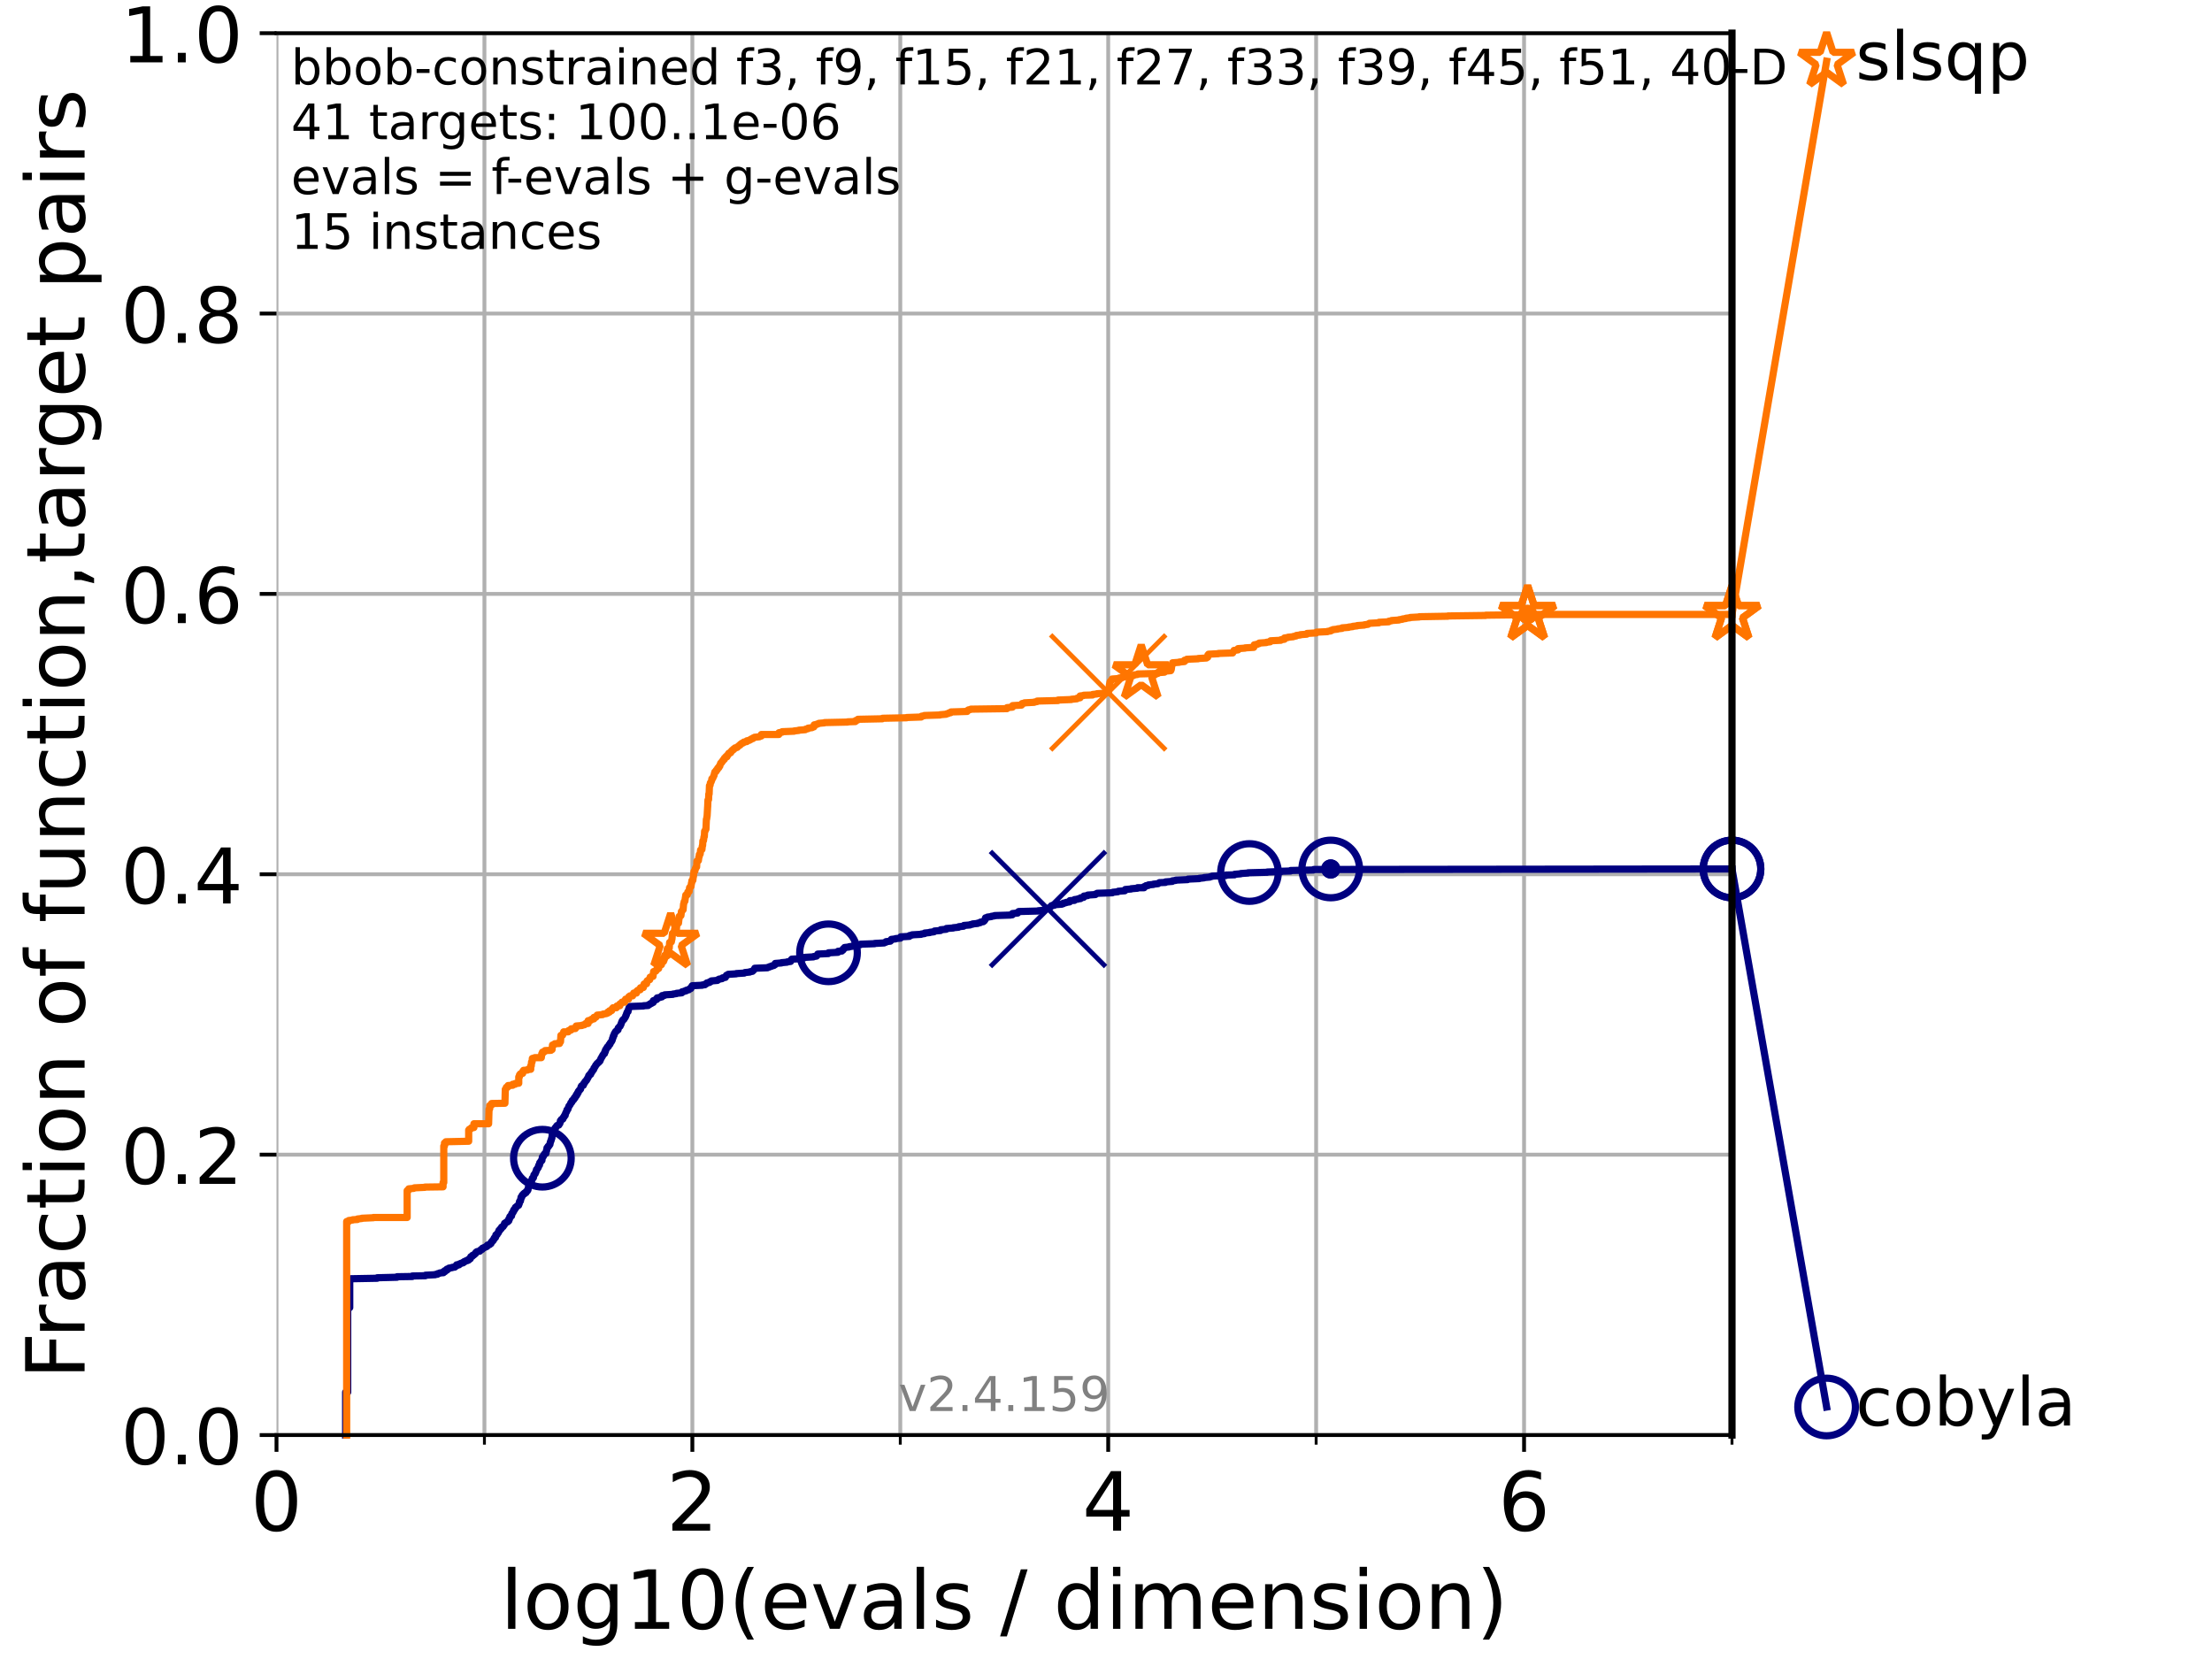 <?xml version="1.0" encoding="utf-8" standalone="no"?>
<!DOCTYPE svg PUBLIC "-//W3C//DTD SVG 1.1//EN"
  "http://www.w3.org/Graphics/SVG/1.1/DTD/svg11.dtd">
<!-- Created with matplotlib (https://matplotlib.org/) -->
<svg height="345.6pt" version="1.1" viewBox="0 0 460.8 345.6" width="460.8pt" xmlns="http://www.w3.org/2000/svg" xmlns:xlink="http://www.w3.org/1999/xlink">
 <defs>
  <style type="text/css">*{stroke-linecap:butt;stroke-linejoin:round;}</style>
 </defs>
 <g id="figure_1">
  <g id="patch_1">
   <path d="M 0 345.6 
L 460.8 345.6 
L 460.8 0 
L 0 0 
z
" style="fill:#ffffff;"/>
  </g>
  <g id="axes_1">
   <g id="patch_2">
    <path d="M 57.6 298.944 
L 360.806 298.944 
L 360.806 6.912 
L 57.6 6.912 
z
" style="fill:#ffffff;"/>
   </g>
   <g id="matplotlib.axis_1">
    <g id="xtick_1">
     <g id="line2d_1">
      <path clip-path="url(#p5d261372b9)" d="M 57.6 298.944 
L 57.6 6.912 
" style="fill:none;stroke:#b0b0b0;stroke-linecap:square;stroke-width:0.8;"/>
     </g>
     <g id="line2d_2">
      <defs>
       <path d="M 0 0 
L 0 3.5 
" id="ma467ea10c8" style="stroke:#000000;stroke-width:0.8;"/>
      </defs>
      <g>
       <use style="stroke:#000000;stroke-width:0.8;" x="57.6" xlink:href="#ma467ea10c8" y="298.944"/>
      </g>
     </g>
     <g id="text_1">
      <!-- 0 -->
      <g transform="translate(52.192 318.861)scale(0.17 -0.17)">
       <defs>
        <path d="M 31.781 66.406 
Q 24.172 66.406 20.328 58.906 
Q 16.5 51.422 16.5 36.375 
Q 16.5 21.391 20.328 13.891 
Q 24.172 6.391 31.781 6.391 
Q 39.453 6.391 43.281 13.891 
Q 47.125 21.391 47.125 36.375 
Q 47.125 51.422 43.281 58.906 
Q 39.453 66.406 31.781 66.406 
z
M 31.781 74.219 
Q 44.047 74.219 50.516 64.516 
Q 56.984 54.828 56.984 36.375 
Q 56.984 17.969 50.516 8.266 
Q 44.047 -1.422 31.781 -1.422 
Q 19.531 -1.422 13.062 8.266 
Q 6.594 17.969 6.594 36.375 
Q 6.594 54.828 13.062 64.516 
Q 19.531 74.219 31.781 74.219 
z
" id="DejaVuSans-48"/>
       </defs>
       <use xlink:href="#DejaVuSans-48"/>
      </g>
     </g>
    </g>
    <g id="xtick_2">
     <g id="line2d_3">
      <path clip-path="url(#p5d261372b9)" d="M 144.23 298.944 
L 144.23 6.912 
" style="fill:none;stroke:#b0b0b0;stroke-linecap:square;stroke-width:0.8;"/>
     </g>
     <g id="line2d_4">
      <g>
       <use style="stroke:#000000;stroke-width:0.8;" x="144.23" xlink:href="#ma467ea10c8" y="298.944"/>
      </g>
     </g>
     <g id="text_2">
      <!-- 2 -->
      <g transform="translate(138.822 318.861)scale(0.17 -0.17)">
       <defs>
        <path d="M 19.188 8.297 
L 53.609 8.297 
L 53.609 0 
L 7.328 0 
L 7.328 8.297 
Q 12.938 14.109 22.625 23.891 
Q 32.328 33.688 34.812 36.531 
Q 39.547 41.844 41.422 45.531 
Q 43.312 49.219 43.312 52.781 
Q 43.312 58.594 39.234 62.25 
Q 35.156 65.922 28.609 65.922 
Q 23.969 65.922 18.812 64.312 
Q 13.672 62.703 7.812 59.422 
L 7.812 69.391 
Q 13.766 71.781 18.938 73 
Q 24.125 74.219 28.422 74.219 
Q 39.75 74.219 46.484 68.547 
Q 53.219 62.891 53.219 53.422 
Q 53.219 48.922 51.531 44.891 
Q 49.859 40.875 45.406 35.406 
Q 44.188 33.984 37.641 27.219 
Q 31.109 20.453 19.188 8.297 
z
" id="DejaVuSans-50"/>
       </defs>
       <use xlink:href="#DejaVuSans-50"/>
      </g>
     </g>
    </g>
    <g id="xtick_3">
     <g id="line2d_5">
      <path clip-path="url(#p5d261372b9)" d="M 230.861 298.944 
L 230.861 6.912 
" style="fill:none;stroke:#b0b0b0;stroke-linecap:square;stroke-width:0.8;"/>
     </g>
     <g id="line2d_6">
      <g>
       <use style="stroke:#000000;stroke-width:0.8;" x="230.861" xlink:href="#ma467ea10c8" y="298.944"/>
      </g>
     </g>
     <g id="text_3">
      <!-- 4 -->
      <g transform="translate(225.453 318.861)scale(0.17 -0.17)">
       <defs>
        <path d="M 37.797 64.312 
L 12.891 25.391 
L 37.797 25.391 
z
M 35.203 72.906 
L 47.609 72.906 
L 47.609 25.391 
L 58.016 25.391 
L 58.016 17.188 
L 47.609 17.188 
L 47.609 0 
L 37.797 0 
L 37.797 17.188 
L 4.891 17.188 
L 4.891 26.703 
z
" id="DejaVuSans-52"/>
       </defs>
       <use xlink:href="#DejaVuSans-52"/>
      </g>
     </g>
    </g>
    <g id="xtick_4">
     <g id="line2d_7">
      <path clip-path="url(#p5d261372b9)" d="M 317.491 298.944 
L 317.491 6.912 
" style="fill:none;stroke:#b0b0b0;stroke-linecap:square;stroke-width:0.8;"/>
     </g>
     <g id="line2d_8">
      <g>
       <use style="stroke:#000000;stroke-width:0.8;" x="317.491" xlink:href="#ma467ea10c8" y="298.944"/>
      </g>
     </g>
     <g id="text_4">
      <!-- 6 -->
      <g transform="translate(312.083 318.861)scale(0.17 -0.17)">
       <defs>
        <path d="M 33.016 40.375 
Q 26.375 40.375 22.484 35.828 
Q 18.609 31.297 18.609 23.391 
Q 18.609 15.531 22.484 10.953 
Q 26.375 6.391 33.016 6.391 
Q 39.656 6.391 43.531 10.953 
Q 47.406 15.531 47.406 23.391 
Q 47.406 31.297 43.531 35.828 
Q 39.656 40.375 33.016 40.375 
z
M 52.594 71.297 
L 52.594 62.312 
Q 48.875 64.062 45.094 64.984 
Q 41.312 65.922 37.594 65.922 
Q 27.828 65.922 22.672 59.328 
Q 17.531 52.734 16.797 39.406 
Q 19.672 43.656 24.016 45.922 
Q 28.375 48.188 33.594 48.188 
Q 44.578 48.188 50.953 41.516 
Q 57.328 34.859 57.328 23.391 
Q 57.328 12.156 50.688 5.359 
Q 44.047 -1.422 33.016 -1.422 
Q 20.359 -1.422 13.672 8.266 
Q 6.984 17.969 6.984 36.375 
Q 6.984 53.656 15.188 63.938 
Q 23.391 74.219 37.203 74.219 
Q 40.922 74.219 44.703 73.484 
Q 48.484 72.75 52.594 71.297 
z
" id="DejaVuSans-54"/>
       </defs>
       <use xlink:href="#DejaVuSans-54"/>
      </g>
     </g>
    </g>
    <g id="xtick_5">
     <g id="line2d_9">
      <path clip-path="url(#p5d261372b9)" d="M 100.915 298.944 
L 100.915 6.912 
" style="fill:none;stroke:#b0b0b0;stroke-linecap:square;stroke-width:0.8;"/>
     </g>
     <g id="line2d_10">
      <defs>
       <path d="M 0 0 
L 0 2 
" id="m95cc8326cd" style="stroke:#000000;stroke-width:0.6;"/>
      </defs>
      <g>
       <use style="stroke:#000000;stroke-width:0.6;" x="100.915" xlink:href="#m95cc8326cd" y="298.944"/>
      </g>
     </g>
    </g>
    <g id="xtick_6">
     <g id="line2d_11">
      <path clip-path="url(#p5d261372b9)" d="M 187.546 298.944 
L 187.546 6.912 
" style="fill:none;stroke:#b0b0b0;stroke-linecap:square;stroke-width:0.8;"/>
     </g>
     <g id="line2d_12">
      <g>
       <use style="stroke:#000000;stroke-width:0.6;" x="187.546" xlink:href="#m95cc8326cd" y="298.944"/>
      </g>
     </g>
    </g>
    <g id="xtick_7">
     <g id="line2d_13">
      <path clip-path="url(#p5d261372b9)" d="M 274.176 298.944 
L 274.176 6.912 
" style="fill:none;stroke:#b0b0b0;stroke-linecap:square;stroke-width:0.8;"/>
     </g>
     <g id="line2d_14">
      <g>
       <use style="stroke:#000000;stroke-width:0.6;" x="274.176" xlink:href="#m95cc8326cd" y="298.944"/>
      </g>
     </g>
    </g>
    <g id="xtick_8">
     <g id="line2d_15">
      <path clip-path="url(#p5d261372b9)" d="M 360.806 298.944 
L 360.806 6.912 
" style="fill:none;stroke:#b0b0b0;stroke-linecap:square;stroke-width:0.8;"/>
     </g>
     <g id="line2d_16">
      <g>
       <use style="stroke:#000000;stroke-width:0.6;" x="360.806" xlink:href="#m95cc8326cd" y="298.944"/>
      </g>
     </g>
    </g>
    <g id="text_5">
     <!-- log10(evals / dimension) -->
     <g transform="translate(104.239 339.314)scale(0.17 -0.17)">
      <defs>
       <path d="M 9.422 75.984 
L 18.406 75.984 
L 18.406 0 
L 9.422 0 
z
" id="DejaVuSans-108"/>
       <path d="M 30.609 48.391 
Q 23.391 48.391 19.188 42.75 
Q 14.984 37.109 14.984 27.297 
Q 14.984 17.484 19.156 11.844 
Q 23.344 6.203 30.609 6.203 
Q 37.797 6.203 41.984 11.859 
Q 46.188 17.531 46.188 27.297 
Q 46.188 37.016 41.984 42.703 
Q 37.797 48.391 30.609 48.391 
z
M 30.609 56 
Q 42.328 56 49.016 48.375 
Q 55.719 40.766 55.719 27.297 
Q 55.719 13.875 49.016 6.219 
Q 42.328 -1.422 30.609 -1.422 
Q 18.844 -1.422 12.172 6.219 
Q 5.516 13.875 5.516 27.297 
Q 5.516 40.766 12.172 48.375 
Q 18.844 56 30.609 56 
z
" id="DejaVuSans-111"/>
       <path d="M 45.406 27.984 
Q 45.406 37.75 41.375 43.109 
Q 37.359 48.484 30.078 48.484 
Q 22.859 48.484 18.828 43.109 
Q 14.797 37.75 14.797 27.984 
Q 14.797 18.266 18.828 12.891 
Q 22.859 7.516 30.078 7.516 
Q 37.359 7.516 41.375 12.891 
Q 45.406 18.266 45.406 27.984 
z
M 54.391 6.781 
Q 54.391 -7.172 48.188 -13.984 
Q 42 -20.797 29.203 -20.797 
Q 24.469 -20.797 20.266 -20.094 
Q 16.062 -19.391 12.109 -17.922 
L 12.109 -9.188 
Q 16.062 -11.328 19.922 -12.344 
Q 23.781 -13.375 27.781 -13.375 
Q 36.625 -13.375 41.016 -8.766 
Q 45.406 -4.156 45.406 5.172 
L 45.406 9.625 
Q 42.625 4.781 38.281 2.391 
Q 33.938 0 27.875 0 
Q 17.828 0 11.672 7.656 
Q 5.516 15.328 5.516 27.984 
Q 5.516 40.672 11.672 48.328 
Q 17.828 56 27.875 56 
Q 33.938 56 38.281 53.609 
Q 42.625 51.219 45.406 46.391 
L 45.406 54.688 
L 54.391 54.688 
z
" id="DejaVuSans-103"/>
       <path d="M 12.406 8.297 
L 28.516 8.297 
L 28.516 63.922 
L 10.984 60.406 
L 10.984 69.391 
L 28.422 72.906 
L 38.281 72.906 
L 38.281 8.297 
L 54.391 8.297 
L 54.391 0 
L 12.406 0 
z
" id="DejaVuSans-49"/>
       <path d="M 31 75.875 
Q 24.469 64.656 21.281 53.656 
Q 18.109 42.672 18.109 31.391 
Q 18.109 20.125 21.312 9.062 
Q 24.516 -2 31 -13.188 
L 23.188 -13.188 
Q 15.875 -1.703 12.234 9.375 
Q 8.594 20.453 8.594 31.391 
Q 8.594 42.281 12.203 53.312 
Q 15.828 64.359 23.188 75.875 
z
" id="DejaVuSans-40"/>
       <path d="M 56.203 29.594 
L 56.203 25.203 
L 14.891 25.203 
Q 15.484 15.922 20.484 11.062 
Q 25.484 6.203 34.422 6.203 
Q 39.594 6.203 44.453 7.469 
Q 49.312 8.734 54.109 11.281 
L 54.109 2.781 
Q 49.266 0.734 44.188 -0.344 
Q 39.109 -1.422 33.891 -1.422 
Q 20.797 -1.422 13.156 6.188 
Q 5.516 13.812 5.516 26.812 
Q 5.516 40.234 12.766 48.109 
Q 20.016 56 32.328 56 
Q 43.359 56 49.781 48.891 
Q 56.203 41.797 56.203 29.594 
z
M 47.219 32.234 
Q 47.125 39.594 43.094 43.984 
Q 39.062 48.391 32.422 48.391 
Q 24.906 48.391 20.391 44.141 
Q 15.875 39.891 15.188 32.172 
z
" id="DejaVuSans-101"/>
       <path d="M 2.984 54.688 
L 12.5 54.688 
L 29.594 8.797 
L 46.688 54.688 
L 56.203 54.688 
L 35.688 0 
L 23.484 0 
z
" id="DejaVuSans-118"/>
       <path d="M 34.281 27.484 
Q 23.391 27.484 19.188 25 
Q 14.984 22.516 14.984 16.5 
Q 14.984 11.719 18.141 8.906 
Q 21.297 6.109 26.703 6.109 
Q 34.188 6.109 38.703 11.406 
Q 43.219 16.703 43.219 25.484 
L 43.219 27.484 
z
M 52.203 31.203 
L 52.203 0 
L 43.219 0 
L 43.219 8.297 
Q 40.141 3.328 35.547 0.953 
Q 30.953 -1.422 24.312 -1.422 
Q 15.922 -1.422 10.953 3.297 
Q 6 8.016 6 15.922 
Q 6 25.141 12.172 29.828 
Q 18.359 34.516 30.609 34.516 
L 43.219 34.516 
L 43.219 35.406 
Q 43.219 41.609 39.141 45 
Q 35.062 48.391 27.688 48.391 
Q 23 48.391 18.547 47.266 
Q 14.109 46.141 10.016 43.891 
L 10.016 52.203 
Q 14.938 54.109 19.578 55.047 
Q 24.219 56 28.609 56 
Q 40.484 56 46.344 49.844 
Q 52.203 43.703 52.203 31.203 
z
" id="DejaVuSans-97"/>
       <path d="M 44.281 53.078 
L 44.281 44.578 
Q 40.484 46.531 36.375 47.5 
Q 32.281 48.484 27.875 48.484 
Q 21.188 48.484 17.844 46.438 
Q 14.5 44.391 14.5 40.281 
Q 14.5 37.156 16.891 35.375 
Q 19.281 33.594 26.516 31.984 
L 29.594 31.297 
Q 39.156 29.25 43.188 25.516 
Q 47.219 21.781 47.219 15.094 
Q 47.219 7.469 41.188 3.016 
Q 35.156 -1.422 24.609 -1.422 
Q 20.219 -1.422 15.453 -0.562 
Q 10.688 0.297 5.422 2 
L 5.422 11.281 
Q 10.406 8.688 15.234 7.391 
Q 20.062 6.109 24.812 6.109 
Q 31.156 6.109 34.562 8.281 
Q 37.984 10.453 37.984 14.406 
Q 37.984 18.062 35.516 20.016 
Q 33.062 21.969 24.703 23.781 
L 21.578 24.516 
Q 13.234 26.266 9.516 29.906 
Q 5.812 33.547 5.812 39.891 
Q 5.812 47.609 11.281 51.797 
Q 16.75 56 26.812 56 
Q 31.781 56 36.172 55.266 
Q 40.578 54.547 44.281 53.078 
z
" id="DejaVuSans-115"/>
       <path id="DejaVuSans-32"/>
       <path d="M 25.391 72.906 
L 33.688 72.906 
L 8.297 -9.281 
L 0 -9.281 
z
" id="DejaVuSans-47"/>
       <path d="M 45.406 46.391 
L 45.406 75.984 
L 54.391 75.984 
L 54.391 0 
L 45.406 0 
L 45.406 8.203 
Q 42.578 3.328 38.25 0.953 
Q 33.938 -1.422 27.875 -1.422 
Q 17.969 -1.422 11.734 6.484 
Q 5.516 14.406 5.516 27.297 
Q 5.516 40.188 11.734 48.094 
Q 17.969 56 27.875 56 
Q 33.938 56 38.25 53.625 
Q 42.578 51.266 45.406 46.391 
z
M 14.797 27.297 
Q 14.797 17.391 18.875 11.75 
Q 22.953 6.109 30.078 6.109 
Q 37.203 6.109 41.297 11.75 
Q 45.406 17.391 45.406 27.297 
Q 45.406 37.203 41.297 42.844 
Q 37.203 48.484 30.078 48.484 
Q 22.953 48.484 18.875 42.844 
Q 14.797 37.203 14.797 27.297 
z
" id="DejaVuSans-100"/>
       <path d="M 9.422 54.688 
L 18.406 54.688 
L 18.406 0 
L 9.422 0 
z
M 9.422 75.984 
L 18.406 75.984 
L 18.406 64.594 
L 9.422 64.594 
z
" id="DejaVuSans-105"/>
       <path d="M 52 44.188 
Q 55.375 50.25 60.062 53.125 
Q 64.75 56 71.094 56 
Q 79.641 56 84.281 50.016 
Q 88.922 44.047 88.922 33.016 
L 88.922 0 
L 79.891 0 
L 79.891 32.719 
Q 79.891 40.578 77.094 44.375 
Q 74.312 48.188 68.609 48.188 
Q 61.625 48.188 57.562 43.547 
Q 53.516 38.922 53.516 30.906 
L 53.516 0 
L 44.484 0 
L 44.484 32.719 
Q 44.484 40.625 41.703 44.406 
Q 38.922 48.188 33.109 48.188 
Q 26.219 48.188 22.156 43.531 
Q 18.109 38.875 18.109 30.906 
L 18.109 0 
L 9.078 0 
L 9.078 54.688 
L 18.109 54.688 
L 18.109 46.188 
Q 21.188 51.219 25.484 53.609 
Q 29.781 56 35.688 56 
Q 41.656 56 45.828 52.969 
Q 50 49.953 52 44.188 
z
" id="DejaVuSans-109"/>
       <path d="M 54.891 33.016 
L 54.891 0 
L 45.906 0 
L 45.906 32.719 
Q 45.906 40.484 42.875 44.328 
Q 39.844 48.188 33.797 48.188 
Q 26.516 48.188 22.312 43.547 
Q 18.109 38.922 18.109 30.906 
L 18.109 0 
L 9.078 0 
L 9.078 54.688 
L 18.109 54.688 
L 18.109 46.188 
Q 21.344 51.125 25.703 53.562 
Q 30.078 56 35.797 56 
Q 45.219 56 50.047 50.172 
Q 54.891 44.344 54.891 33.016 
z
" id="DejaVuSans-110"/>
       <path d="M 8.016 75.875 
L 15.828 75.875 
Q 23.141 64.359 26.781 53.312 
Q 30.422 42.281 30.422 31.391 
Q 30.422 20.453 26.781 9.375 
Q 23.141 -1.703 15.828 -13.188 
L 8.016 -13.188 
Q 14.5 -2 17.703 9.062 
Q 20.906 20.125 20.906 31.391 
Q 20.906 42.672 17.703 53.656 
Q 14.5 64.656 8.016 75.875 
z
" id="DejaVuSans-41"/>
      </defs>
      <use xlink:href="#DejaVuSans-108"/>
      <use x="27.783" xlink:href="#DejaVuSans-111"/>
      <use x="88.965" xlink:href="#DejaVuSans-103"/>
      <use x="152.441" xlink:href="#DejaVuSans-49"/>
      <use x="216.064" xlink:href="#DejaVuSans-48"/>
      <use x="279.688" xlink:href="#DejaVuSans-40"/>
      <use x="318.701" xlink:href="#DejaVuSans-101"/>
      <use x="380.225" xlink:href="#DejaVuSans-118"/>
      <use x="439.404" xlink:href="#DejaVuSans-97"/>
      <use x="500.684" xlink:href="#DejaVuSans-108"/>
      <use x="528.467" xlink:href="#DejaVuSans-115"/>
      <use x="580.566" xlink:href="#DejaVuSans-32"/>
      <use x="612.354" xlink:href="#DejaVuSans-47"/>
      <use x="646.045" xlink:href="#DejaVuSans-32"/>
      <use x="677.832" xlink:href="#DejaVuSans-100"/>
      <use x="741.309" xlink:href="#DejaVuSans-105"/>
      <use x="769.092" xlink:href="#DejaVuSans-109"/>
      <use x="866.504" xlink:href="#DejaVuSans-101"/>
      <use x="928.027" xlink:href="#DejaVuSans-110"/>
      <use x="991.406" xlink:href="#DejaVuSans-115"/>
      <use x="1043.506" xlink:href="#DejaVuSans-105"/>
      <use x="1071.289" xlink:href="#DejaVuSans-111"/>
      <use x="1132.471" xlink:href="#DejaVuSans-110"/>
      <use x="1195.85" xlink:href="#DejaVuSans-41"/>
     </g>
    </g>
   </g>
   <g id="matplotlib.axis_2">
    <g id="ytick_1">
     <g id="line2d_17">
      <path clip-path="url(#p5d261372b9)" d="M 57.6 298.944 
L 360.806 298.944 
" style="fill:none;stroke:#b0b0b0;stroke-linecap:square;stroke-width:0.8;"/>
     </g>
     <g id="line2d_18">
      <defs>
       <path d="M 0 0 
L -3.5 0 
" id="ma989526742" style="stroke:#000000;stroke-width:0.8;"/>
      </defs>
      <g>
       <use style="stroke:#000000;stroke-width:0.8;" x="57.6" xlink:href="#ma989526742" y="298.944"/>
      </g>
     </g>
     <g id="text_6">
      <!-- 0.0 -->
      <g transform="translate(25.155 305.023)scale(0.16 -0.16)">
       <defs>
        <path d="M 10.688 12.406 
L 21 12.406 
L 21 0 
L 10.688 0 
z
" id="DejaVuSans-46"/>
       </defs>
       <use xlink:href="#DejaVuSans-48"/>
       <use x="63.623" xlink:href="#DejaVuSans-46"/>
       <use x="95.41" xlink:href="#DejaVuSans-48"/>
      </g>
     </g>
    </g>
    <g id="ytick_2">
     <g id="line2d_19">
      <path clip-path="url(#p5d261372b9)" d="M 57.6 240.538 
L 360.806 240.538 
" style="fill:none;stroke:#b0b0b0;stroke-linecap:square;stroke-width:0.8;"/>
     </g>
     <g id="line2d_20">
      <g>
       <use style="stroke:#000000;stroke-width:0.8;" x="57.6" xlink:href="#ma989526742" y="240.538"/>
      </g>
     </g>
     <g id="text_7">
      <!-- 0.2 -->
      <g transform="translate(25.155 246.616)scale(0.16 -0.16)">
       <use xlink:href="#DejaVuSans-48"/>
       <use x="63.623" xlink:href="#DejaVuSans-46"/>
       <use x="95.41" xlink:href="#DejaVuSans-50"/>
      </g>
     </g>
    </g>
    <g id="ytick_3">
     <g id="line2d_21">
      <path clip-path="url(#p5d261372b9)" d="M 57.6 182.131 
L 360.806 182.131 
" style="fill:none;stroke:#b0b0b0;stroke-linecap:square;stroke-width:0.8;"/>
     </g>
     <g id="line2d_22">
      <g>
       <use style="stroke:#000000;stroke-width:0.8;" x="57.6" xlink:href="#ma989526742" y="182.131"/>
      </g>
     </g>
     <g id="text_8">
      <!-- 0.4 -->
      <g transform="translate(25.155 188.21)scale(0.16 -0.16)">
       <use xlink:href="#DejaVuSans-48"/>
       <use x="63.623" xlink:href="#DejaVuSans-46"/>
       <use x="95.41" xlink:href="#DejaVuSans-52"/>
      </g>
     </g>
    </g>
    <g id="ytick_4">
     <g id="line2d_23">
      <path clip-path="url(#p5d261372b9)" d="M 57.6 123.725 
L 360.806 123.725 
" style="fill:none;stroke:#b0b0b0;stroke-linecap:square;stroke-width:0.8;"/>
     </g>
     <g id="line2d_24">
      <g>
       <use style="stroke:#000000;stroke-width:0.8;" x="57.6" xlink:href="#ma989526742" y="123.725"/>
      </g>
     </g>
     <g id="text_9">
      <!-- 0.6 -->
      <g transform="translate(25.155 129.804)scale(0.16 -0.16)">
       <use xlink:href="#DejaVuSans-48"/>
       <use x="63.623" xlink:href="#DejaVuSans-46"/>
       <use x="95.41" xlink:href="#DejaVuSans-54"/>
      </g>
     </g>
    </g>
    <g id="ytick_5">
     <g id="line2d_25">
      <path clip-path="url(#p5d261372b9)" d="M 57.6 65.318 
L 360.806 65.318 
" style="fill:none;stroke:#b0b0b0;stroke-linecap:square;stroke-width:0.8;"/>
     </g>
     <g id="line2d_26">
      <g>
       <use style="stroke:#000000;stroke-width:0.8;" x="57.6" xlink:href="#ma989526742" y="65.318"/>
      </g>
     </g>
     <g id="text_10">
      <!-- 0.8 -->
      <g transform="translate(25.155 71.397)scale(0.16 -0.16)">
       <defs>
        <path d="M 31.781 34.625 
Q 24.75 34.625 20.719 30.859 
Q 16.703 27.094 16.703 20.516 
Q 16.703 13.922 20.719 10.156 
Q 24.75 6.391 31.781 6.391 
Q 38.812 6.391 42.859 10.172 
Q 46.922 13.969 46.922 20.516 
Q 46.922 27.094 42.891 30.859 
Q 38.875 34.625 31.781 34.625 
z
M 21.922 38.812 
Q 15.578 40.375 12.031 44.719 
Q 8.5 49.078 8.5 55.328 
Q 8.5 64.062 14.719 69.141 
Q 20.953 74.219 31.781 74.219 
Q 42.672 74.219 48.875 69.141 
Q 55.078 64.062 55.078 55.328 
Q 55.078 49.078 51.531 44.719 
Q 48 40.375 41.703 38.812 
Q 48.828 37.156 52.797 32.312 
Q 56.781 27.484 56.781 20.516 
Q 56.781 9.906 50.312 4.234 
Q 43.844 -1.422 31.781 -1.422 
Q 19.734 -1.422 13.25 4.234 
Q 6.781 9.906 6.781 20.516 
Q 6.781 27.484 10.781 32.312 
Q 14.797 37.156 21.922 38.812 
z
M 18.312 54.391 
Q 18.312 48.734 21.844 45.562 
Q 25.391 42.391 31.781 42.391 
Q 38.141 42.391 41.719 45.562 
Q 45.312 48.734 45.312 54.391 
Q 45.312 60.062 41.719 63.234 
Q 38.141 66.406 31.781 66.406 
Q 25.391 66.406 21.844 63.234 
Q 18.312 60.062 18.312 54.391 
z
" id="DejaVuSans-56"/>
       </defs>
       <use xlink:href="#DejaVuSans-48"/>
       <use x="63.623" xlink:href="#DejaVuSans-46"/>
       <use x="95.41" xlink:href="#DejaVuSans-56"/>
      </g>
     </g>
    </g>
    <g id="ytick_6">
     <g id="line2d_27">
      <path clip-path="url(#p5d261372b9)" d="M 57.6 6.912 
L 360.806 6.912 
" style="fill:none;stroke:#b0b0b0;stroke-linecap:square;stroke-width:0.8;"/>
     </g>
     <g id="line2d_28">
      <g>
       <use style="stroke:#000000;stroke-width:0.8;" x="57.6" xlink:href="#ma989526742" y="6.912"/>
      </g>
     </g>
     <g id="text_11">
      <!-- 1.0 -->
      <g transform="translate(25.155 12.991)scale(0.16 -0.16)">
       <use xlink:href="#DejaVuSans-49"/>
       <use x="63.623" xlink:href="#DejaVuSans-46"/>
       <use x="95.41" xlink:href="#DejaVuSans-48"/>
      </g>
     </g>
    </g>
    <g id="text_12">
     <!-- Fraction of function,target pairs -->
     <g transform="translate(17.62 287.313)rotate(-90)scale(0.17 -0.17)">
      <defs>
       <path d="M 9.812 72.906 
L 51.703 72.906 
L 51.703 64.594 
L 19.672 64.594 
L 19.672 43.109 
L 48.578 43.109 
L 48.578 34.812 
L 19.672 34.812 
L 19.672 0 
L 9.812 0 
z
" id="DejaVuSans-70"/>
       <path d="M 41.109 46.297 
Q 39.594 47.172 37.812 47.578 
Q 36.031 48 33.891 48 
Q 26.266 48 22.188 43.047 
Q 18.109 38.094 18.109 28.812 
L 18.109 0 
L 9.078 0 
L 9.078 54.688 
L 18.109 54.688 
L 18.109 46.188 
Q 20.953 51.172 25.484 53.578 
Q 30.031 56 36.531 56 
Q 37.453 56 38.578 55.875 
Q 39.703 55.766 41.062 55.516 
z
" id="DejaVuSans-114"/>
       <path d="M 48.781 52.594 
L 48.781 44.188 
Q 44.969 46.297 41.141 47.344 
Q 37.312 48.391 33.406 48.391 
Q 24.656 48.391 19.812 42.844 
Q 14.984 37.312 14.984 27.297 
Q 14.984 17.281 19.812 11.734 
Q 24.656 6.203 33.406 6.203 
Q 37.312 6.203 41.141 7.25 
Q 44.969 8.297 48.781 10.406 
L 48.781 2.094 
Q 45.016 0.344 40.984 -0.531 
Q 36.969 -1.422 32.422 -1.422 
Q 20.062 -1.422 12.781 6.344 
Q 5.516 14.109 5.516 27.297 
Q 5.516 40.672 12.859 48.328 
Q 20.219 56 33.016 56 
Q 37.156 56 41.109 55.141 
Q 45.062 54.297 48.781 52.594 
z
" id="DejaVuSans-99"/>
       <path d="M 18.312 70.219 
L 18.312 54.688 
L 36.812 54.688 
L 36.812 47.703 
L 18.312 47.703 
L 18.312 18.016 
Q 18.312 11.328 20.141 9.422 
Q 21.969 7.516 27.594 7.516 
L 36.812 7.516 
L 36.812 0 
L 27.594 0 
Q 17.188 0 13.234 3.875 
Q 9.281 7.766 9.281 18.016 
L 9.281 47.703 
L 2.688 47.703 
L 2.688 54.688 
L 9.281 54.688 
L 9.281 70.219 
z
" id="DejaVuSans-116"/>
       <path d="M 37.109 75.984 
L 37.109 68.5 
L 28.516 68.5 
Q 23.688 68.5 21.797 66.547 
Q 19.922 64.594 19.922 59.516 
L 19.922 54.688 
L 34.719 54.688 
L 34.719 47.703 
L 19.922 47.703 
L 19.922 0 
L 10.891 0 
L 10.891 47.703 
L 2.297 47.703 
L 2.297 54.688 
L 10.891 54.688 
L 10.891 58.5 
Q 10.891 67.625 15.141 71.797 
Q 19.391 75.984 28.609 75.984 
z
" id="DejaVuSans-102"/>
       <path d="M 8.5 21.578 
L 8.5 54.688 
L 17.484 54.688 
L 17.484 21.922 
Q 17.484 14.156 20.5 10.266 
Q 23.531 6.391 29.594 6.391 
Q 36.859 6.391 41.078 11.031 
Q 45.312 15.672 45.312 23.688 
L 45.312 54.688 
L 54.297 54.688 
L 54.297 0 
L 45.312 0 
L 45.312 8.406 
Q 42.047 3.422 37.719 1 
Q 33.406 -1.422 27.688 -1.422 
Q 18.266 -1.422 13.375 4.438 
Q 8.5 10.297 8.5 21.578 
z
M 31.109 56 
z
" id="DejaVuSans-117"/>
       <path d="M 11.719 12.406 
L 22.016 12.406 
L 22.016 4 
L 14.016 -11.625 
L 7.719 -11.625 
L 11.719 4 
z
" id="DejaVuSans-44"/>
       <path d="M 18.109 8.203 
L 18.109 -20.797 
L 9.078 -20.797 
L 9.078 54.688 
L 18.109 54.688 
L 18.109 46.391 
Q 20.953 51.266 25.266 53.625 
Q 29.594 56 35.594 56 
Q 45.562 56 51.781 48.094 
Q 58.016 40.188 58.016 27.297 
Q 58.016 14.406 51.781 6.484 
Q 45.562 -1.422 35.594 -1.422 
Q 29.594 -1.422 25.266 0.953 
Q 20.953 3.328 18.109 8.203 
z
M 48.688 27.297 
Q 48.688 37.203 44.609 42.844 
Q 40.531 48.484 33.406 48.484 
Q 26.266 48.484 22.188 42.844 
Q 18.109 37.203 18.109 27.297 
Q 18.109 17.391 22.188 11.75 
Q 26.266 6.109 33.406 6.109 
Q 40.531 6.109 44.609 11.75 
Q 48.688 17.391 48.688 27.297 
z
" id="DejaVuSans-112"/>
      </defs>
      <use xlink:href="#DejaVuSans-70"/>
      <use x="50.27" xlink:href="#DejaVuSans-114"/>
      <use x="91.383" xlink:href="#DejaVuSans-97"/>
      <use x="152.662" xlink:href="#DejaVuSans-99"/>
      <use x="207.643" xlink:href="#DejaVuSans-116"/>
      <use x="246.852" xlink:href="#DejaVuSans-105"/>
      <use x="274.635" xlink:href="#DejaVuSans-111"/>
      <use x="335.816" xlink:href="#DejaVuSans-110"/>
      <use x="399.195" xlink:href="#DejaVuSans-32"/>
      <use x="430.982" xlink:href="#DejaVuSans-111"/>
      <use x="492.164" xlink:href="#DejaVuSans-102"/>
      <use x="527.369" xlink:href="#DejaVuSans-32"/>
      <use x="559.156" xlink:href="#DejaVuSans-102"/>
      <use x="594.361" xlink:href="#DejaVuSans-117"/>
      <use x="657.74" xlink:href="#DejaVuSans-110"/>
      <use x="721.119" xlink:href="#DejaVuSans-99"/>
      <use x="776.1" xlink:href="#DejaVuSans-116"/>
      <use x="815.309" xlink:href="#DejaVuSans-105"/>
      <use x="843.092" xlink:href="#DejaVuSans-111"/>
      <use x="904.273" xlink:href="#DejaVuSans-110"/>
      <use x="967.652" xlink:href="#DejaVuSans-44"/>
      <use x="999.439" xlink:href="#DejaVuSans-116"/>
      <use x="1038.648" xlink:href="#DejaVuSans-97"/>
      <use x="1099.928" xlink:href="#DejaVuSans-114"/>
      <use x="1139.291" xlink:href="#DejaVuSans-103"/>
      <use x="1202.768" xlink:href="#DejaVuSans-101"/>
      <use x="1264.291" xlink:href="#DejaVuSans-116"/>
      <use x="1303.5" xlink:href="#DejaVuSans-32"/>
      <use x="1335.287" xlink:href="#DejaVuSans-112"/>
      <use x="1398.764" xlink:href="#DejaVuSans-97"/>
      <use x="1460.043" xlink:href="#DejaVuSans-105"/>
      <use x="1487.826" xlink:href="#DejaVuSans-114"/>
      <use x="1528.939" xlink:href="#DejaVuSans-115"/>
     </g>
    </g>
   </g>
   <g id="line2d_29">
    <defs>
     <path d="M 0 1.5 
C 0.398 1.5 0.779 1.342 1.061 1.061 
C 1.342 0.779 1.5 0.398 1.5 0 
C 1.5 -0.398 1.342 -0.779 1.061 -1.061 
C 0.779 -1.342 0.398 -1.5 0 -1.5 
C -0.398 -1.5 -0.779 -1.342 -1.061 -1.061 
C -1.342 -0.779 -1.5 -0.398 -1.5 0 
C -1.5 0.398 -1.342 0.779 -1.061 1.061 
C -0.779 1.342 -0.398 1.5 0 1.5 
z
" id="ma3d8c4a37a" style="stroke:#000080;"/>
    </defs>
    <g>
     <use style="fill:#000080;stroke:#000080;" x="277.217" xlink:href="#ma3d8c4a37a" y="181.023"/>
     <use style="fill:#000080;stroke:#000080;" x="277.217" xlink:href="#ma3d8c4a37a" y="181.023"/>
    </g>
   </g>
   <g id="line2d_30">
    <path d="M 72 298.944 
L 72 290.027 
L 72.432 290.027 
L 72.432 272.405 
L 72.855 272.405 
L 72.855 266.39 
L 78.578 266.285 
L 78.578 266.179 
L 82.713 266.074 
L 82.713 265.968 
L 85.894 265.916 
L 85.894 265.81 
L 88.614 265.757 
L 88.614 265.652 
L 90.668 265.546 
L 90.668 265.494 
L 91.148 265.441 
L 91.148 265.335 
L 91.617 265.23 
L 91.617 265.177 
L 92.372 265.124 
L 92.372 264.913 
L 92.666 264.913 
L 92.666 264.702 
L 93.099 264.597 
L 93.099 264.386 
L 93.521 264.28 
L 93.521 264.175 
L 94.206 264.069 
L 94.206 264.016 
L 94.736 263.963 
L 94.736 263.858 
L 94.995 263.752 
L 94.995 263.7 
L 95.123 263.7 
L 95.123 263.489 
L 95.628 263.489 
L 95.628 263.33 
L 95.999 263.225 
L 95.999 263.172 
L 96.481 263.067 
L 96.481 262.961 
L 96.718 262.908 
L 96.718 262.803 
L 97.067 262.697 
L 97.067 262.644 
L 97.41 262.592 
L 97.41 262.486 
L 97.635 262.486 
L 97.635 262.328 
L 97.968 262.222 
L 98.078 261.8 
L 98.403 261.695 
L 98.403 261.536 
L 98.723 261.431 
L 98.828 261.273 
L 99.037 261.167 
L 99.141 260.903 
L 99.347 260.798 
L 99.347 260.745 
L 99.95 260.64 
L 100.049 260.428 
L 100.245 260.323 
L 100.245 260.27 
L 100.439 260.27 
L 100.535 260.006 
L 100.915 259.901 
L 100.915 259.848 
L 101.288 259.743 
L 101.288 259.637 
L 101.471 259.637 
L 101.562 259.373 
L 102.011 259.268 
L 102.011 259.162 
L 102.276 259.057 
L 102.363 258.74 
L 102.45 258.74 
L 102.536 258.529 
L 102.708 258.476 
L 102.793 258.213 
L 102.878 258.213 
L 102.963 257.896 
L 103.214 257.79 
L 103.297 257.263 
L 103.544 257.21 
L 103.626 256.946 
L 103.788 256.841 
L 103.869 256.524 
L 103.949 256.524 
L 103.949 256.313 
L 104.108 256.313 
L 104.188 256.049 
L 104.423 255.944 
L 104.501 255.627 
L 104.809 255.522 
L 104.886 255.311 
L 105.037 255.205 
L 105.113 254.836 
L 105.411 254.73 
L 105.485 254.572 
L 105.778 254.519 
L 105.851 254.308 
L 105.995 254.308 
L 105.995 253.939 
L 106.138 253.939 
L 106.209 253.464 
L 106.35 253.411 
L 106.35 253.306 
L 106.561 253.306 
L 106.63 252.778 
L 106.768 252.725 
L 106.837 252.514 
L 106.906 252.514 
L 106.974 252.145 
L 107.11 252.145 
L 107.11 251.934 
L 107.312 251.828 
L 107.379 251.512 
L 107.578 251.459 
L 107.644 251.301 
L 107.84 251.195 
L 107.905 251.09 
L 108.034 251.09 
L 108.098 250.773 
L 108.163 250.773 
L 108.226 250.298 
L 108.417 250.193 
L 108.48 249.718 
L 108.543 249.718 
L 108.543 249.401 
L 108.73 249.296 
L 108.792 248.979 
L 108.977 248.874 
L 109.038 248.716 
L 109.22 248.716 
L 109.22 248.557 
L 109.58 248.452 
L 109.639 248.188 
L 109.874 248.082 
L 109.932 247.871 
L 109.99 247.871 
L 110.048 247.397 
L 110.106 247.397 
L 110.164 247.133 
L 110.221 247.133 
L 110.278 246.552 
L 110.392 246.447 
L 110.449 246.341 
L 110.618 246.236 
L 110.675 246.078 
L 110.73 246.078 
L 110.786 245.761 
L 110.897 245.655 
L 110.897 245.444 
L 111.117 245.339 
L 111.226 244.758 
L 111.335 244.706 
L 111.442 244.495 
L 111.496 244.495 
L 111.603 244.125 
L 111.656 244.125 
L 111.762 243.65 
L 111.92 243.545 
L 112.025 243.281 
L 112.128 243.228 
L 112.232 242.754 
L 112.386 242.701 
L 112.437 242.226 
L 112.589 242.12 
L 112.69 241.857 
L 112.89 241.751 
L 112.989 241.012 
L 113.186 240.907 
L 113.284 240.59 
L 113.43 240.485 
L 113.43 240.379 
L 113.718 240.274 
L 113.813 239.746 
L 113.86 239.746 
L 113.954 239.113 
L 114.142 239.008 
L 114.188 238.796 
L 114.373 238.691 
L 114.419 238.533 
L 114.556 238.427 
L 114.647 237.9 
L 114.692 237.9 
L 114.782 237.53 
L 114.827 237.53 
L 114.917 237.108 
L 114.962 237.108 
L 115.051 236.317 
L 115.183 236.211 
L 115.271 236 
L 115.315 236 
L 115.402 235.578 
L 115.532 235.473 
L 115.619 234.998 
L 115.79 234.892 
L 115.875 234.681 
L 116.002 234.576 
L 116.044 234.47 
L 116.419 234.365 
L 116.502 234.154 
L 116.624 234.048 
L 116.706 233.679 
L 116.746 233.679 
L 116.746 233.468 
L 116.868 233.468 
L 116.948 233.204 
L 117.266 233.098 
L 117.345 232.782 
L 117.501 232.676 
L 117.579 232.412 
L 117.734 232.36 
L 117.81 231.938 
L 117.887 231.832 
L 117.963 231.621 
L 118.039 231.568 
L 118.114 231.199 
L 118.302 231.093 
L 118.376 230.777 
L 118.451 230.671 
L 118.525 230.407 
L 118.635 230.302 
L 118.745 230.144 
L 118.817 230.038 
L 118.926 229.722 
L 119.106 229.616 
L 119.213 229.247 
L 119.46 229.141 
L 119.53 228.93 
L 119.6 228.93 
L 119.635 228.719 
L 119.773 228.719 
L 119.876 228.403 
L 120.047 228.297 
L 120.081 228.033 
L 120.25 227.98 
L 120.318 227.664 
L 120.451 227.611 
L 120.484 227.347 
L 120.617 227.242 
L 120.65 227.136 
L 120.814 227.031 
L 120.879 226.873 
L 120.944 226.873 
L 121.041 226.398 
L 121.106 226.292 
L 121.17 226.187 
L 121.519 226.081 
L 121.613 225.712 
L 121.769 225.606 
L 121.862 225.342 
L 122.016 225.237 
L 122.107 225.079 
L 122.199 225.026 
L 122.289 224.815 
L 122.38 224.709 
L 122.47 224.498 
L 122.559 224.393 
L 122.648 224.076 
L 122.766 224.023 
L 122.766 223.918 
L 123.03 223.812 
L 123.116 223.496 
L 123.26 223.39 
L 123.346 223.126 
L 123.46 223.074 
L 123.545 222.915 
L 123.658 222.81 
L 123.742 222.493 
L 123.825 222.441 
L 123.936 222.23 
L 123.992 222.177 
L 124.102 221.913 
L 124.238 221.807 
L 124.347 221.596 
L 124.508 221.491 
L 124.508 221.438 
L 124.695 221.333 
L 124.775 221.174 
L 124.959 221.069 
L 125.064 220.805 
L 125.116 220.699 
L 125.219 220.436 
L 125.322 220.33 
L 125.399 220.119 
L 125.502 220.014 
L 125.552 219.855 
L 125.654 219.75 
L 125.729 219.591 
L 125.929 219.486 
L 126.004 219.064 
L 126.103 219.064 
L 126.152 218.695 
L 126.226 218.695 
L 126.323 218.431 
L 126.445 218.325 
L 126.517 218.114 
L 126.733 218.009 
L 126.828 217.798 
L 126.876 217.745 
L 126.876 217.639 
L 127.064 217.534 
L 127.134 217.27 
L 127.25 217.164 
L 127.343 217.006 
L 127.435 216.901 
L 127.527 216.637 
L 127.55 216.637 
L 127.618 216.268 
L 127.709 216.162 
L 127.777 215.793 
L 127.911 215.687 
L 127.978 215.318 
L 128.09 215.212 
L 128.2 214.949 
L 128.354 214.843 
L 128.354 214.79 
L 128.507 214.737 
L 128.571 214.579 
L 128.744 214.526 
L 128.786 214.157 
L 128.914 214.052 
L 129.02 213.893 
L 129.167 213.788 
L 129.251 213.577 
L 129.334 213.471 
L 129.438 213.102 
L 129.5 212.996 
L 129.582 212.733 
L 129.704 212.627 
L 129.745 212.469 
L 129.967 212.363 
L 130.047 212.205 
L 130.127 212.099 
L 130.226 211.941 
L 130.305 211.836 
L 130.364 211.572 
L 130.462 211.466 
L 130.56 211.044 
L 130.599 210.991 
L 130.657 210.833 
L 130.83 210.728 
L 130.907 210.306 
L 130.964 210.2 
L 131.059 209.883 
L 131.21 209.778 
L 131.21 209.672 
L 134.04 209.567 
L 134.04 209.514 
L 135.017 209.461 
L 135.017 209.356 
L 135.321 209.25 
L 135.381 209.145 
L 135.695 209.039 
L 135.724 208.934 
L 136.076 208.828 
L 136.105 208.459 
L 136.478 208.353 
L 136.478 208.301 
L 136.816 208.195 
L 136.899 207.879 
L 137.528 207.773 
L 137.528 207.72 
L 137.887 207.668 
L 137.926 207.404 
L 138.458 207.351 
L 138.458 207.245 
L 140.179 207.14 
L 140.179 207.087 
L 140.934 206.982 
L 140.934 206.929 
L 142.022 206.823 
L 142.086 206.612 
L 142.595 206.507 
L 142.595 206.454 
L 142.951 206.401 
L 142.951 206.296 
L 143.497 206.19 
L 143.585 206.032 
L 143.913 205.926 
L 144.018 205.61 
L 144.131 205.504 
L 144.207 205.346 
L 146.291 205.241 
L 146.291 205.188 
L 146.855 205.135 
L 146.855 205.029 
L 147.164 204.924 
L 147.252 204.766 
L 147.812 204.66 
L 147.812 204.555 
L 148.159 204.449 
L 148.182 204.344 
L 149.45 204.238 
L 149.478 204.133 
L 149.789 204.027 
L 149.789 203.974 
L 150.428 203.869 
L 150.516 203.71 
L 151.113 203.605 
L 151.223 203.341 
L 151.32 203.236 
L 151.32 203.183 
L 151.615 203.077 
L 151.691 202.972 
L 153.369 202.866 
L 153.369 202.814 
L 155.051 202.708 
L 155.162 202.602 
L 156.195 202.497 
L 156.195 202.444 
L 156.76 202.339 
L 156.827 202.233 
L 156.98 202.128 
L 157.023 202.022 
L 157.171 201.917 
L 157.232 201.706 
L 159.886 201.6 
L 159.886 201.547 
L 160.295 201.442 
L 160.295 201.389 
L 160.731 201.283 
L 160.731 201.231 
L 161.21 201.125 
L 161.21 201.072 
L 161.456 200.967 
L 161.497 200.703 
L 162.801 200.598 
L 162.801 200.545 
L 163.957 200.439 
L 163.957 200.386 
L 164.706 200.281 
L 164.798 199.964 
L 164.946 199.859 
L 164.946 199.806 
L 167.036 199.701 
L 167.036 199.648 
L 167.522 199.542 
L 167.615 199.437 
L 169.448 199.331 
L 169.448 199.279 
L 170.091 199.173 
L 170.148 199.067 
L 170.288 198.962 
L 170.351 198.751 
L 172.57 198.645 
L 172.595 198.487 
L 174.562 198.382 
L 174.581 198.171 
L 175.371 198.118 
L 175.371 198.012 
L 175.616 197.907 
L 175.634 197.696 
L 175.884 197.59 
L 175.948 197.379 
L 176.887 197.274 
L 176.887 197.221 
L 177.63 197.115 
L 177.63 197.063 
L 178.583 196.957 
L 178.583 196.904 
L 179.228 196.799 
L 179.265 196.693 
L 182.202 196.588 
L 182.202 196.535 
L 184.187 196.429 
L 184.187 196.377 
L 184.571 196.271 
L 184.577 196.166 
L 185.469 196.06 
L 185.571 195.955 
L 185.642 195.849 
L 185.678 195.691 
L 186.565 195.585 
L 186.565 195.532 
L 187.577 195.427 
L 187.643 195.163 
L 189.439 195.058 
L 189.459 194.899 
L 190.003 194.794 
L 190.003 194.741 
L 191.888 194.636 
L 191.888 194.583 
L 192.627 194.477 
L 192.63 194.372 
L 193.7 194.266 
L 193.7 194.213 
L 194.564 194.108 
L 194.673 193.95 
L 195.925 193.844 
L 195.959 193.686 
L 197.119 193.58 
L 197.151 193.422 
L 198.58 193.317 
L 198.58 193.264 
L 199.691 193.158 
L 199.722 193.053 
L 200.732 192.947 
L 200.796 192.789 
L 202.074 192.683 
L 202.074 192.631 
L 202.615 192.525 
L 202.615 192.472 
L 203.665 192.367 
L 203.665 192.314 
L 204.187 192.209 
L 204.229 192.103 
L 204.842 191.998 
L 204.842 191.945 
L 205.046 191.839 
L 205.047 191.734 
L 205.193 191.628 
L 205.302 191.206 
L 205.71 191.101 
L 205.71 191.048 
L 206.514 190.942 
L 206.514 190.89 
L 207.205 190.784 
L 207.205 190.731 
L 210.521 190.626 
L 210.521 190.573 
L 210.874 190.573 
L 210.912 190.309 
L 212 190.204 
L 212.009 190.045 
L 212.225 189.94 
L 212.225 189.887 
L 216.27 189.782 
L 216.27 189.729 
L 217.527 189.623 
L 217.529 189.518 
L 217.729 189.412 
L 217.729 189.359 
L 218.468 189.254 
L 218.554 189.096 
L 218.799 188.99 
L 218.842 188.885 
L 219.018 188.779 
L 219.035 188.674 
L 219.669 188.568 
L 219.728 188.463 
L 221.198 188.357 
L 221.198 188.304 
L 221.51 188.251 
L 221.51 188.146 
L 222.089 188.04 
L 222.089 187.988 
L 222.817 187.882 
L 222.875 187.618 
L 223.827 187.566 
L 223.827 187.407 
L 224.562 187.302 
L 224.562 187.249 
L 225.093 187.196 
L 225.099 187.038 
L 225.739 186.932 
L 225.801 186.669 
L 226.599 186.563 
L 226.604 186.458 
L 228.195 186.352 
L 228.23 186.247 
L 228.556 186.141 
L 228.556 186.088 
L 231.715 185.983 
L 231.81 185.877 
L 232.86 185.772 
L 232.947 185.666 
L 234.313 185.561 
L 234.423 185.297 
L 235.642 185.191 
L 235.642 185.139 
L 236.958 185.033 
L 236.958 184.928 
L 238.326 184.928 
L 238.326 184.716 
L 238.725 184.611 
L 238.725 184.505 
L 239.227 184.453 
L 239.227 184.347 
L 240.29 184.242 
L 240.29 184.189 
L 241.251 184.083 
L 241.251 184.031 
L 241.526 183.925 
L 241.526 183.872 
L 242.793 183.82 
L 242.793 183.714 
L 244.202 183.609 
L 244.202 183.503 
L 244.957 183.397 
L 244.957 183.345 
L 247.392 183.239 
L 247.49 183.134 
L 249.833 183.028 
L 249.833 182.975 
L 250.835 182.87 
L 250.835 182.817 
L 252.039 182.712 
L 252.039 182.659 
L 252.538 182.553 
L 252.538 182.501 
L 255.365 182.395 
L 255.365 182.289 
L 257.191 182.237 
L 257.191 182.131 
L 258.463 182.026 
L 258.463 181.973 
L 259.996 181.867 
L 259.996 181.815 
L 263.999 181.709 
L 263.999 181.656 
L 266.976 181.551 
L 266.976 181.498 
L 268.847 181.445 
L 268.847 181.34 
L 273.605 181.234 
L 273.667 181.129 
L 360.806 181.023 
L 360.806 181.023 
" style="fill:none;stroke:#000080;stroke-linecap:square;stroke-width:1.5;"/>
   </g>
   <g id="line2d_31">
    <defs>
     <path d="M 0 6 
C 1.591 6 3.117 5.368 4.243 4.243 
C 5.368 3.117 6 1.591 6 0 
C 6 -1.591 5.368 -3.117 4.243 -4.243 
C 3.117 -5.368 1.591 -6 0 -6 
C -1.591 -6 -3.117 -5.368 -4.243 -4.243 
C -5.368 -3.117 -6 -1.591 -6 0 
C -6 1.591 -5.368 3.117 -4.243 4.243 
C -3.117 5.368 -1.591 6 0 6 
z
" id="m5b7b482f1c" style="stroke:#000080;stroke-width:1.5;"/>
    </defs>
    <g>
     <use style="fill-opacity:0;stroke:#000080;stroke-width:1.5;" x="112.989" xlink:href="#m5b7b482f1c" y="241.276"/>
     <use style="fill-opacity:0;stroke:#000080;stroke-width:1.5;" x="172.595" xlink:href="#m5b7b482f1c" y="198.487"/>
     <use style="fill-opacity:0;stroke:#000080;stroke-width:1.5;" x="260.293" xlink:href="#m5b7b482f1c" y="181.762"/>
     <use style="fill-opacity:0;stroke:#000080;stroke-width:1.5;" x="277.217" xlink:href="#m5b7b482f1c" y="181.023"/>
     <use style="fill-opacity:0;stroke:#000080;stroke-width:1.5;" x="360.806" xlink:href="#m5b7b482f1c" y="181.023"/>
    </g>
   </g>
   <g id="line2d_32">
    <path style="fill:none;stroke:#000080;stroke-linecap:square;stroke-width:1.5;"/>
    <g/>
   </g>
   <g id="line2d_33">
    <path clip-path="url(#p5d261372b9)" d="M 218.318 189.359 
" style="fill:none;stroke:#000080;stroke-linecap:square;stroke-width:1.5;"/>
    <defs>
     <path d="M -12 12 
L 12 -12 
M -12 -12 
L 12 12 
" id="maf52c28cf7" style="stroke:#000080;"/>
    </defs>
    <g clip-path="url(#p5d261372b9)">
     <use style="fill:#000080;stroke:#000080;" x="218.318" xlink:href="#maf52c28cf7" y="189.359"/>
    </g>
   </g>
   <g id="line2d_34">
    <defs>
     <path d="M 0 1.5 
C 0.398 1.5 0.779 1.342 1.061 1.061 
C 1.342 0.779 1.5 0.398 1.5 0 
C 1.5 -0.398 1.342 -0.779 1.061 -1.061 
C 0.779 -1.342 0.398 -1.5 0 -1.5 
C -0.398 -1.5 -0.779 -1.342 -1.061 -1.061 
C -1.342 -0.779 -1.5 -0.398 -1.5 0 
C -1.5 0.398 -1.342 0.779 -1.061 1.061 
C -0.779 1.342 -0.398 1.5 0 1.5 
z
" id="m746d19d090" style="stroke:#ff7500;"/>
    </defs>
    <g>
     <use style="fill:#ff7500;stroke:#ff7500;" x="318.238" xlink:href="#m746d19d090" y="127.998"/>
     <use style="fill:#ff7500;stroke:#ff7500;" x="318.238" xlink:href="#m746d19d090" y="127.998"/>
    </g>
   </g>
   <g id="line2d_35">
    <path d="M 72.217 298.944 
L 72.217 254.466 
L 72.645 254.466 
L 72.645 254.255 
L 73.472 254.15 
L 73.472 254.097 
L 74.457 254.044 
L 74.457 253.939 
L 75.393 253.833 
L 75.393 253.781 
L 77.79 253.675 
L 77.79 253.622 
L 84.819 253.622 
L 84.819 248.03 
L 85.039 248.03 
L 85.148 247.66 
L 86.205 247.555 
L 86.307 247.449 
L 88.523 247.344 
L 88.523 247.291 
L 92.298 247.238 
L 92.298 246.341 
L 92.446 246.341 
L 92.446 238.744 
L 92.593 238.744 
L 92.593 238.111 
L 92.884 238.111 
L 92.884 237.847 
L 97.635 237.741 
L 97.635 235.42 
L 97.747 235.42 
L 97.747 235.262 
L 98.078 235.156 
L 98.187 234.945 
L 98.723 234.892 
L 98.723 234.101 
L 101.788 234.101 
L 101.878 231.041 
L 102.011 230.988 
L 102.011 230.302 
L 102.406 230.196 
L 102.406 229.88 
L 105.188 229.827 
L 105.263 226.925 
L 105.374 226.925 
L 105.485 226.503 
L 105.851 226.398 
L 105.851 226.134 
L 106.803 226.081 
L 106.803 225.87 
L 107.312 225.87 
L 107.312 225.712 
L 108.066 225.659 
L 108.066 224.34 
L 108.195 224.34 
L 108.226 223.918 
L 108.385 223.918 
L 108.385 223.707 
L 108.884 223.601 
L 108.915 223.179 
L 109.068 223.179 
L 109.068 222.968 
L 109.903 222.915 
L 109.99 222.757 
L 110.562 222.757 
L 110.562 222.018 
L 110.675 222.018 
L 110.73 221.227 
L 110.842 221.227 
L 110.897 220.488 
L 111.389 220.383 
L 111.389 220.33 
L 112.765 220.33 
L 112.865 219.486 
L 113.014 219.486 
L 113.014 219.169 
L 113.454 219.064 
L 113.55 218.853 
L 114.782 218.8 
L 114.782 218.642 
L 115.006 218.642 
L 115.095 217.692 
L 115.489 217.587 
L 115.576 217.428 
L 116.563 217.376 
L 116.563 217.059 
L 116.767 217.006 
L 116.847 215.687 
L 117.207 215.634 
L 117.286 215.318 
L 117.365 215.265 
L 117.423 214.949 
L 118.376 214.949 
L 118.451 214.685 
L 118.962 214.579 
L 118.998 214.315 
L 119.859 214.263 
L 119.859 214.052 
L 120.03 214.052 
L 120.03 213.735 
L 121.234 213.63 
L 121.234 213.577 
L 121.769 213.471 
L 121.8 213.366 
L 122.016 213.313 
L 122.016 213.207 
L 122.515 213.207 
L 122.515 212.627 
L 123.102 212.522 
L 123.16 212.363 
L 123.714 212.258 
L 123.714 211.941 
L 124.156 211.888 
L 124.238 211.677 
L 124.401 211.572 
L 124.401 211.466 
L 125.54 211.361 
L 125.616 211.255 
L 126.311 211.15 
L 126.311 211.097 
L 126.589 211.044 
L 126.614 210.833 
L 126.97 210.833 
L 126.97 210.569 
L 127.424 210.517 
L 127.515 210.147 
L 127.629 210.042 
L 127.697 209.936 
L 128.398 209.936 
L 128.507 209.567 
L 129.125 209.514 
L 129.125 209.145 
L 129.365 209.092 
L 129.469 208.934 
L 129.551 208.828 
L 129.551 208.775 
L 130.127 208.775 
L 130.187 208.353 
L 130.325 208.248 
L 130.325 208.142 
L 130.936 208.142 
L 131.012 207.615 
L 131.238 207.509 
L 131.238 207.456 
L 131.784 207.456 
L 131.838 207.193 
L 131.929 207.087 
L 132.001 206.876 
L 132.578 206.876 
L 132.665 206.454 
L 132.855 206.348 
L 132.855 206.296 
L 133.357 206.19 
L 133.424 205.768 
L 134.024 205.715 
L 134.121 205.135 
L 134.185 205.082 
L 134.185 204.977 
L 134.699 204.924 
L 134.793 204.344 
L 135.009 204.238 
L 135.009 204.185 
L 135.351 204.08 
L 135.442 203.552 
L 135.776 203.447 
L 135.776 203.394 
L 136.04 203.394 
L 136.127 202.602 
L 136.156 202.602 
L 136.156 202.391 
L 136.634 202.286 
L 136.732 202.022 
L 136.899 201.969 
L 136.899 201.811 
L 137.209 201.758 
L 137.318 201.072 
L 137.781 200.967 
L 137.887 200.492 
L 138.07 200.386 
L 138.135 200.281 
L 138.226 200.281 
L 138.31 200.017 
L 138.375 199.912 
L 138.464 199.015 
L 138.68 199.015 
L 138.68 198.856 
L 138.875 198.856 
L 138.975 197.748 
L 139.037 197.643 
L 139.037 197.59 
L 139.411 197.537 
L 139.496 196.324 
L 139.85 196.218 
L 139.956 195.638 
L 139.98 195.638 
L 140.086 194.425 
L 140.44 194.319 
L 140.543 193.528 
L 140.923 193.422 
L 141.001 192.42 
L 141.338 192.314 
L 141.448 191.364 
L 141.47 191.364 
L 141.502 190.89 
L 141.74 190.837 
L 141.74 190.731 
L 141.852 190.731 
L 141.948 189.887 
L 142.086 189.782 
L 142.138 189.623 
L 142.301 189.518 
L 142.405 188.304 
L 142.456 188.199 
L 142.528 187.829 
L 142.677 187.724 
L 142.769 187.038 
L 142.799 186.932 
L 142.86 186.458 
L 143.176 186.405 
L 143.285 185.824 
L 143.555 185.719 
L 143.643 184.928 
L 143.759 184.822 
L 143.759 184.769 
L 143.946 184.664 
L 144.051 183.925 
L 144.089 183.925 
L 144.136 183.45 
L 144.329 183.397 
L 144.413 182.712 
L 144.459 182.606 
L 144.561 181.551 
L 144.759 181.445 
L 144.841 180.97 
L 144.896 180.97 
L 144.959 180.707 
L 145.117 180.601 
L 145.18 179.388 
L 145.486 179.282 
L 145.595 178.491 
L 145.661 178.438 
L 145.678 178.016 
L 145.86 177.91 
L 145.946 177.066 
L 146.227 176.961 
L 146.303 176.222 
L 146.371 176.116 
L 146.421 175.167 
L 146.55 175.114 
L 146.65 174.323 
L 146.724 174.27 
L 146.782 173.162 
L 146.909 173.056 
L 146.99 172.74 
L 147.063 172.74 
L 147.152 170.682 
L 147.192 170.682 
L 147.296 169.996 
L 147.304 169.996 
L 147.412 168.097 
L 147.42 168.097 
L 147.479 166.672 
L 147.605 166.567 
L 147.656 165.406 
L 147.723 165.406 
L 147.793 163.665 
L 147.929 163.559 
L 147.979 163.084 
L 148.094 162.979 
L 148.201 162.715 
L 148.254 162.61 
L 148.292 162.24 
L 148.473 162.135 
L 148.582 161.871 
L 148.634 161.765 
L 148.708 161.554 
L 148.745 161.554 
L 148.837 161.08 
L 148.882 160.974 
L 148.911 160.816 
L 149.169 160.71 
L 149.213 160.446 
L 149.425 160.341 
L 149.51 160.024 
L 149.746 159.919 
L 149.803 159.655 
L 149.945 159.602 
L 150.056 159.18 
L 150.108 159.075 
L 150.135 158.969 
L 150.334 158.864 
L 150.439 158.6 
L 150.614 158.494 
L 150.677 158.283 
L 150.903 158.178 
L 150.929 157.914 
L 151.162 157.808 
L 151.188 157.65 
L 151.436 157.65 
L 151.455 157.386 
L 151.669 157.281 
L 151.719 157.07 
L 151.826 156.964 
L 151.826 156.911 
L 152.212 156.806 
L 152.292 156.542 
L 152.484 156.437 
L 152.532 156.278 
L 152.805 156.173 
L 152.841 156.015 
L 153.107 155.909 
L 153.113 155.803 
L 153.574 155.698 
L 153.679 155.54 
L 153.858 155.434 
L 153.934 155.329 
L 154.162 155.223 
L 154.223 155.065 
L 154.457 154.959 
L 154.506 154.854 
L 154.854 154.748 
L 154.947 154.59 
L 155.573 154.484 
L 155.573 154.326 
L 156.111 154.221 
L 156.111 154.168 
L 156.403 154.062 
L 156.46 153.957 
L 156.854 153.851 
L 156.854 153.746 
L 157.18 153.64 
L 157.18 153.588 
L 158.205 153.482 
L 158.308 153.376 
L 158.606 153.324 
L 158.606 153.007 
L 162.247 153.007 
L 162.266 152.638 
L 162.931 152.532 
L 162.931 152.427 
L 165.438 152.321 
L 165.438 152.268 
L 166.407 152.163 
L 166.407 152.11 
L 167.763 152.005 
L 167.833 151.899 
L 168.341 151.794 
L 168.341 151.688 
L 169.16 151.583 
L 169.16 151.53 
L 169.542 151.424 
L 169.611 151.002 
L 170.187 150.897 
L 170.187 150.844 
L 170.575 150.738 
L 170.575 150.686 
L 171.766 150.58 
L 171.766 150.527 
L 176.578 150.422 
L 176.578 150.369 
L 178.181 150.316 
L 178.246 150.105 
L 178.659 150 
L 178.726 149.841 
L 183.798 149.736 
L 183.85 149.63 
L 188.87 149.525 
L 188.87 149.472 
L 191.908 149.367 
L 191.951 149.208 
L 192.545 149.103 
L 192.545 149.05 
L 195.828 148.945 
L 195.828 148.892 
L 197.102 148.786 
L 197.102 148.734 
L 197.552 148.628 
L 197.659 148.522 
L 198.052 148.47 
L 198.099 148.311 
L 201.482 148.206 
L 201.482 148.048 
L 201.733 147.942 
L 201.733 147.889 
L 202.247 147.784 
L 202.247 147.731 
L 209.761 147.626 
L 209.796 147.414 
L 210.915 147.309 
L 210.945 146.992 
L 212.8 146.887 
L 212.906 146.57 
L 213.422 146.465 
L 213.422 146.412 
L 215.445 146.306 
L 215.445 146.254 
L 216.065 146.148 
L 216.066 146.043 
L 220.406 145.937 
L 220.406 145.832 
L 223.187 145.726 
L 223.187 145.673 
L 224.343 145.568 
L 224.343 145.462 
L 224.995 145.357 
L 224.997 144.987 
L 225.777 144.882 
L 225.777 144.829 
L 227.606 144.776 
L 227.606 144.671 
L 228.519 144.565 
L 228.519 144.513 
L 230.307 144.407 
L 230.307 144.354 
L 230.885 144.249 
L 230.942 143.721 
L 231.009 143.616 
L 231.12 142.613 
L 231.153 142.508 
L 231.244 142.033 
L 231.348 141.927 
L 231.348 141.875 
L 231.571 141.769 
L 231.674 141.452 
L 233.113 141.347 
L 233.125 141.241 
L 233.838 141.136 
L 233.838 141.083 
L 234.444 140.978 
L 234.476 140.819 
L 236.166 140.714 
L 236.166 140.608 
L 236.959 140.503 
L 237.032 140.397 
L 241.197 140.292 
L 241.198 140.133 
L 242.579 140.028 
L 242.579 139.975 
L 242.768 139.87 
L 242.768 139.817 
L 243.89 139.711 
L 243.997 139.448 
L 244.016 139.342 
L 244.104 138.656 
L 244.188 138.551 
L 244.262 138.076 
L 245.656 137.97 
L 245.656 137.918 
L 246.739 137.812 
L 246.741 137.548 
L 247.239 137.443 
L 247.239 137.337 
L 249.598 137.232 
L 249.598 137.179 
L 251.327 137.073 
L 251.327 137.021 
L 251.579 136.915 
L 251.629 136.44 
L 251.769 136.335 
L 251.769 136.282 
L 253.819 136.176 
L 253.819 136.124 
L 256.791 136.018 
L 256.805 135.86 
L 256.953 135.754 
L 257.063 135.49 
L 257.902 135.385 
L 257.913 135.121 
L 259.37 135.016 
L 259.37 134.963 
L 261.176 134.857 
L 261.283 134.33 
L 261.92 134.224 
L 261.92 134.171 
L 262.326 134.066 
L 262.327 133.96 
L 263.808 133.855 
L 263.808 133.802 
L 264.607 133.697 
L 264.689 133.486 
L 266.819 133.38 
L 266.821 133.275 
L 267.57 133.169 
L 267.572 132.905 
L 268.324 132.8 
L 268.324 132.747 
L 269.413 132.641 
L 269.413 132.589 
L 270.005 132.483 
L 270.044 132.378 
L 270.872 132.272 
L 270.872 132.219 
L 272.217 132.114 
L 272.277 131.956 
L 274.196 131.85 
L 274.251 131.692 
L 276.52 131.586 
L 276.52 131.533 
L 277.232 131.428 
L 277.232 131.322 
L 277.667 131.217 
L 277.667 131.164 
L 278.637 131.059 
L 278.637 131.006 
L 279.579 130.9 
L 279.579 130.795 
L 280.941 130.689 
L 280.941 130.636 
L 281.818 130.531 
L 281.818 130.478 
L 282.738 130.373 
L 282.738 130.32 
L 284.203 130.214 
L 284.203 130.162 
L 284.986 130.056 
L 284.986 130.003 
L 285.276 129.898 
L 285.276 129.845 
L 287.253 129.74 
L 287.254 129.634 
L 289.286 129.529 
L 289.287 129.423 
L 289.878 129.317 
L 289.878 129.265 
L 291.422 129.159 
L 291.422 129.106 
L 292.158 129.001 
L 292.158 128.948 
L 292.89 128.843 
L 292.89 128.79 
L 293.765 128.684 
L 293.765 128.632 
L 295.658 128.526 
L 295.658 128.473 
L 301.621 128.368 
L 301.621 128.315 
L 309.483 128.209 
L 309.483 128.157 
L 318.238 128.051 
L 318.238 127.998 
L 360.806 127.998 
L 360.806 127.998 
" style="fill:none;stroke:#ff7500;stroke-linecap:square;stroke-width:1.5;"/>
   </g>
   <g id="line2d_36">
    <defs>
     <path d="M 0 -6 
L -1.347 -1.854 
L -5.706 -1.854 
L -2.18 0.708 
L -3.527 4.854 
L -0 2.292 
L 3.527 4.854 
L 2.18 0.708 
L 5.706 -1.854 
L 1.347 -1.854 
z
" id="m1a5aef2df9" style="stroke:#ff7500;stroke-linejoin:bevel;stroke-width:1.5;"/>
    </defs>
    <g>
     <use style="fill-opacity:0;stroke:#ff7500;stroke-linejoin:bevel;stroke-width:1.5;" x="139.713" xlink:href="#m1a5aef2df9" y="196.271"/>
     <use style="fill-opacity:0;stroke:#ff7500;stroke-linejoin:bevel;stroke-width:1.5;" x="237.732" xlink:href="#m1a5aef2df9" y="140.345"/>
     <use style="fill-opacity:0;stroke:#ff7500;stroke-linejoin:bevel;stroke-width:1.5;" x="318.238" xlink:href="#m1a5aef2df9" y="127.998"/>
     <use style="fill-opacity:0;stroke:#ff7500;stroke-linejoin:bevel;stroke-width:1.5;" x="318.238" xlink:href="#m1a5aef2df9" y="127.998"/>
     <use style="fill-opacity:0;stroke:#ff7500;stroke-linejoin:bevel;stroke-width:1.5;" x="360.806" xlink:href="#m1a5aef2df9" y="127.998"/>
    </g>
   </g>
   <g id="line2d_37">
    <path style="fill:none;stroke:#ff7500;stroke-linecap:square;stroke-width:1.5;"/>
    <g/>
   </g>
   <g id="line2d_38">
    <path clip-path="url(#p5d261372b9)" d="M 230.863 144.249 
" style="fill:none;stroke:#ff7500;stroke-linecap:square;stroke-width:1.5;"/>
    <defs>
     <path d="M -12 12 
L 12 -12 
M -12 -12 
L 12 12 
" id="m2693cb58e3" style="stroke:#ff7500;"/>
    </defs>
    <g clip-path="url(#p5d261372b9)">
     <use style="fill:#ff7500;stroke:#ff7500;" x="230.863" xlink:href="#m2693cb58e3" y="144.249"/>
    </g>
   </g>
   <g id="line2d_39">
    <path d="M 360.806 181.023 
L 380.515 293.103 
" style="fill:none;stroke:#000080;stroke-linecap:square;stroke-width:1.5;"/>
    <g>
     <use style="fill-opacity:0;stroke:#000080;stroke-width:1.5;" x="360.806" xlink:href="#m5b7b482f1c" y="181.023"/>
     <use style="fill-opacity:0;stroke:#000080;stroke-width:1.5;" x="380.515" xlink:href="#m5b7b482f1c" y="293.103"/>
    </g>
   </g>
   <g id="line2d_40">
    <path d="M 360.806 127.998 
L 380.515 12.753 
" style="fill:none;stroke:#ff7500;stroke-linecap:square;stroke-width:1.5;"/>
    <g>
     <use style="fill-opacity:0;stroke:#ff7500;stroke-linejoin:bevel;stroke-width:1.5;" x="360.806" xlink:href="#m1a5aef2df9" y="127.998"/>
     <use style="fill-opacity:0;stroke:#ff7500;stroke-linejoin:bevel;stroke-width:1.5;" x="380.515" xlink:href="#m1a5aef2df9" y="12.753"/>
    </g>
   </g>
   <g id="line2d_41">
    <path d="M 360.806 298.944 
L 360.806 6.912 
" style="fill:none;stroke:#000000;stroke-linecap:square;stroke-width:1.5;"/>
   </g>
   <g id="patch_3">
    <path d="M 57.6 298.944 
L 360.806 298.944 
" style="fill:none;stroke:#000000;stroke-linecap:square;stroke-linejoin:miter;stroke-width:0.8;"/>
   </g>
   <g id="patch_4">
    <path d="M 57.6 6.912 
L 360.806 6.912 
" style="fill:none;stroke:#000000;stroke-linecap:square;stroke-linejoin:miter;stroke-width:0.8;"/>
   </g>
   <g id="text_13">
    <!-- cobyla -->
    <g transform="translate(386.579 296.966)scale(0.14 -0.14)">
     <defs>
      <path d="M 48.688 27.297 
Q 48.688 37.203 44.609 42.844 
Q 40.531 48.484 33.406 48.484 
Q 26.266 48.484 22.188 42.844 
Q 18.109 37.203 18.109 27.297 
Q 18.109 17.391 22.188 11.75 
Q 26.266 6.109 33.406 6.109 
Q 40.531 6.109 44.609 11.75 
Q 48.688 17.391 48.688 27.297 
z
M 18.109 46.391 
Q 20.953 51.266 25.266 53.625 
Q 29.594 56 35.594 56 
Q 45.562 56 51.781 48.094 
Q 58.016 40.188 58.016 27.297 
Q 58.016 14.406 51.781 6.484 
Q 45.562 -1.422 35.594 -1.422 
Q 29.594 -1.422 25.266 0.953 
Q 20.953 3.328 18.109 8.203 
L 18.109 0 
L 9.078 0 
L 9.078 75.984 
L 18.109 75.984 
z
" id="DejaVuSans-98"/>
      <path d="M 32.172 -5.078 
Q 28.375 -14.844 24.75 -17.812 
Q 21.141 -20.797 15.094 -20.797 
L 7.906 -20.797 
L 7.906 -13.281 
L 13.188 -13.281 
Q 16.891 -13.281 18.938 -11.516 
Q 21 -9.766 23.484 -3.219 
L 25.094 0.875 
L 2.984 54.688 
L 12.5 54.688 
L 29.594 11.922 
L 46.688 54.688 
L 56.203 54.688 
z
" id="DejaVuSans-121"/>
     </defs>
     <use xlink:href="#DejaVuSans-99"/>
     <use x="54.98" xlink:href="#DejaVuSans-111"/>
     <use x="116.162" xlink:href="#DejaVuSans-98"/>
     <use x="179.639" xlink:href="#DejaVuSans-121"/>
     <use x="238.818" xlink:href="#DejaVuSans-108"/>
     <use x="266.602" xlink:href="#DejaVuSans-97"/>
    </g>
   </g>
   <g id="text_14">
    <!-- slsqp -->
    <g transform="translate(386.579 16.616)scale(0.14 -0.14)">
     <defs>
      <path d="M 14.797 27.297 
Q 14.797 17.391 18.875 11.75 
Q 22.953 6.109 30.078 6.109 
Q 37.203 6.109 41.297 11.75 
Q 45.406 17.391 45.406 27.297 
Q 45.406 37.203 41.297 42.844 
Q 37.203 48.484 30.078 48.484 
Q 22.953 48.484 18.875 42.844 
Q 14.797 37.203 14.797 27.297 
z
M 45.406 8.203 
Q 42.578 3.328 38.25 0.953 
Q 33.938 -1.422 27.875 -1.422 
Q 17.969 -1.422 11.734 6.484 
Q 5.516 14.406 5.516 27.297 
Q 5.516 40.188 11.734 48.094 
Q 17.969 56 27.875 56 
Q 33.938 56 38.25 53.625 
Q 42.578 51.266 45.406 46.391 
L 45.406 54.688 
L 54.391 54.688 
L 54.391 -20.797 
L 45.406 -20.797 
z
" id="DejaVuSans-113"/>
     </defs>
     <use xlink:href="#DejaVuSans-115"/>
     <use x="52.1" xlink:href="#DejaVuSans-108"/>
     <use x="79.883" xlink:href="#DejaVuSans-115"/>
     <use x="131.982" xlink:href="#DejaVuSans-113"/>
     <use x="195.459" xlink:href="#DejaVuSans-112"/>
    </g>
   </g>
   <g id="text_15">
    <!-- bbob-constrained f3, f9, f15, f21, f27, f33, f39, f45, f51, 40-D -->
    <g transform="translate(60.632 17.583)scale(0.102 -0.102)">
     <defs>
      <path d="M 4.891 31.391 
L 31.203 31.391 
L 31.203 23.391 
L 4.891 23.391 
z
" id="DejaVuSans-45"/>
      <path d="M 40.578 39.312 
Q 47.656 37.797 51.625 33 
Q 55.609 28.219 55.609 21.188 
Q 55.609 10.406 48.188 4.484 
Q 40.766 -1.422 27.094 -1.422 
Q 22.516 -1.422 17.656 -0.516 
Q 12.797 0.391 7.625 2.203 
L 7.625 11.719 
Q 11.719 9.328 16.594 8.109 
Q 21.484 6.891 26.812 6.891 
Q 36.078 6.891 40.938 10.547 
Q 45.797 14.203 45.797 21.188 
Q 45.797 27.641 41.281 31.266 
Q 36.766 34.906 28.719 34.906 
L 20.219 34.906 
L 20.219 43.016 
L 29.109 43.016 
Q 36.375 43.016 40.234 45.922 
Q 44.094 48.828 44.094 54.297 
Q 44.094 59.906 40.109 62.906 
Q 36.141 65.922 28.719 65.922 
Q 24.656 65.922 20.016 65.031 
Q 15.375 64.156 9.812 62.312 
L 9.812 71.094 
Q 15.438 72.656 20.344 73.438 
Q 25.25 74.219 29.594 74.219 
Q 40.828 74.219 47.359 69.109 
Q 53.906 64.016 53.906 55.328 
Q 53.906 49.266 50.438 45.094 
Q 46.969 40.922 40.578 39.312 
z
" id="DejaVuSans-51"/>
      <path d="M 10.984 1.516 
L 10.984 10.5 
Q 14.703 8.734 18.5 7.812 
Q 22.312 6.891 25.984 6.891 
Q 35.75 6.891 40.891 13.453 
Q 46.047 20.016 46.781 33.406 
Q 43.953 29.203 39.594 26.953 
Q 35.25 24.703 29.984 24.703 
Q 19.047 24.703 12.672 31.312 
Q 6.297 37.938 6.297 49.422 
Q 6.297 60.641 12.938 67.422 
Q 19.578 74.219 30.609 74.219 
Q 43.266 74.219 49.922 64.516 
Q 56.594 54.828 56.594 36.375 
Q 56.594 19.141 48.406 8.859 
Q 40.234 -1.422 26.422 -1.422 
Q 22.703 -1.422 18.891 -0.688 
Q 15.094 0.047 10.984 1.516 
z
M 30.609 32.422 
Q 37.25 32.422 41.125 36.953 
Q 45.016 41.5 45.016 49.422 
Q 45.016 57.281 41.125 61.844 
Q 37.25 66.406 30.609 66.406 
Q 23.969 66.406 20.094 61.844 
Q 16.219 57.281 16.219 49.422 
Q 16.219 41.5 20.094 36.953 
Q 23.969 32.422 30.609 32.422 
z
" id="DejaVuSans-57"/>
      <path d="M 10.797 72.906 
L 49.516 72.906 
L 49.516 64.594 
L 19.828 64.594 
L 19.828 46.734 
Q 21.969 47.469 24.109 47.828 
Q 26.266 48.188 28.422 48.188 
Q 40.625 48.188 47.75 41.5 
Q 54.891 34.812 54.891 23.391 
Q 54.891 11.625 47.562 5.094 
Q 40.234 -1.422 26.906 -1.422 
Q 22.312 -1.422 17.547 -0.641 
Q 12.797 0.141 7.719 1.703 
L 7.719 11.625 
Q 12.109 9.234 16.797 8.062 
Q 21.484 6.891 26.703 6.891 
Q 35.156 6.891 40.078 11.328 
Q 45.016 15.766 45.016 23.391 
Q 45.016 31 40.078 35.438 
Q 35.156 39.891 26.703 39.891 
Q 22.75 39.891 18.812 39.016 
Q 14.891 38.141 10.797 36.281 
z
" id="DejaVuSans-53"/>
      <path d="M 8.203 72.906 
L 55.078 72.906 
L 55.078 68.703 
L 28.609 0 
L 18.312 0 
L 43.219 64.594 
L 8.203 64.594 
z
" id="DejaVuSans-55"/>
      <path d="M 19.672 64.797 
L 19.672 8.109 
L 31.594 8.109 
Q 46.688 8.109 53.688 14.938 
Q 60.688 21.781 60.688 36.531 
Q 60.688 51.172 53.688 57.984 
Q 46.688 64.797 31.594 64.797 
z
M 9.812 72.906 
L 30.078 72.906 
Q 51.266 72.906 61.172 64.094 
Q 71.094 55.281 71.094 36.531 
Q 71.094 17.672 61.125 8.828 
Q 51.172 0 30.078 0 
L 9.812 0 
z
" id="DejaVuSans-68"/>
     </defs>
     <use xlink:href="#DejaVuSans-98"/>
     <use x="63.477" xlink:href="#DejaVuSans-98"/>
     <use x="126.953" xlink:href="#DejaVuSans-111"/>
     <use x="188.135" xlink:href="#DejaVuSans-98"/>
     <use x="251.611" xlink:href="#DejaVuSans-45"/>
     <use x="287.695" xlink:href="#DejaVuSans-99"/>
     <use x="342.676" xlink:href="#DejaVuSans-111"/>
     <use x="403.857" xlink:href="#DejaVuSans-110"/>
     <use x="467.236" xlink:href="#DejaVuSans-115"/>
     <use x="519.336" xlink:href="#DejaVuSans-116"/>
     <use x="558.545" xlink:href="#DejaVuSans-114"/>
     <use x="599.658" xlink:href="#DejaVuSans-97"/>
     <use x="660.938" xlink:href="#DejaVuSans-105"/>
     <use x="688.721" xlink:href="#DejaVuSans-110"/>
     <use x="752.1" xlink:href="#DejaVuSans-101"/>
     <use x="813.623" xlink:href="#DejaVuSans-100"/>
     <use x="877.1" xlink:href="#DejaVuSans-32"/>
     <use x="908.887" xlink:href="#DejaVuSans-102"/>
     <use x="944.092" xlink:href="#DejaVuSans-51"/>
     <use x="1007.715" xlink:href="#DejaVuSans-44"/>
     <use x="1039.502" xlink:href="#DejaVuSans-32"/>
     <use x="1071.289" xlink:href="#DejaVuSans-102"/>
     <use x="1106.494" xlink:href="#DejaVuSans-57"/>
     <use x="1170.117" xlink:href="#DejaVuSans-44"/>
     <use x="1201.904" xlink:href="#DejaVuSans-32"/>
     <use x="1233.691" xlink:href="#DejaVuSans-102"/>
     <use x="1268.896" xlink:href="#DejaVuSans-49"/>
     <use x="1332.52" xlink:href="#DejaVuSans-53"/>
     <use x="1396.143" xlink:href="#DejaVuSans-44"/>
     <use x="1427.93" xlink:href="#DejaVuSans-32"/>
     <use x="1459.717" xlink:href="#DejaVuSans-102"/>
     <use x="1494.922" xlink:href="#DejaVuSans-50"/>
     <use x="1558.545" xlink:href="#DejaVuSans-49"/>
     <use x="1622.168" xlink:href="#DejaVuSans-44"/>
     <use x="1653.955" xlink:href="#DejaVuSans-32"/>
     <use x="1685.742" xlink:href="#DejaVuSans-102"/>
     <use x="1720.947" xlink:href="#DejaVuSans-50"/>
     <use x="1784.57" xlink:href="#DejaVuSans-55"/>
     <use x="1848.193" xlink:href="#DejaVuSans-44"/>
     <use x="1879.98" xlink:href="#DejaVuSans-32"/>
     <use x="1911.768" xlink:href="#DejaVuSans-102"/>
     <use x="1946.973" xlink:href="#DejaVuSans-51"/>
     <use x="2010.596" xlink:href="#DejaVuSans-51"/>
     <use x="2074.219" xlink:href="#DejaVuSans-44"/>
     <use x="2106.006" xlink:href="#DejaVuSans-32"/>
     <use x="2137.793" xlink:href="#DejaVuSans-102"/>
     <use x="2172.998" xlink:href="#DejaVuSans-51"/>
     <use x="2236.621" xlink:href="#DejaVuSans-57"/>
     <use x="2300.244" xlink:href="#DejaVuSans-44"/>
     <use x="2332.031" xlink:href="#DejaVuSans-32"/>
     <use x="2363.818" xlink:href="#DejaVuSans-102"/>
     <use x="2399.023" xlink:href="#DejaVuSans-52"/>
     <use x="2462.646" xlink:href="#DejaVuSans-53"/>
     <use x="2526.27" xlink:href="#DejaVuSans-44"/>
     <use x="2558.057" xlink:href="#DejaVuSans-32"/>
     <use x="2589.844" xlink:href="#DejaVuSans-102"/>
     <use x="2625.049" xlink:href="#DejaVuSans-53"/>
     <use x="2688.672" xlink:href="#DejaVuSans-49"/>
     <use x="2752.295" xlink:href="#DejaVuSans-44"/>
     <use x="2784.082" xlink:href="#DejaVuSans-32"/>
     <use x="2815.869" xlink:href="#DejaVuSans-52"/>
     <use x="2879.492" xlink:href="#DejaVuSans-48"/>
     <use x="2943.115" xlink:href="#DejaVuSans-45"/>
     <use x="2979.199" xlink:href="#DejaVuSans-68"/>
    </g>
    <!-- 41 targets: 100..1e-06 -->
    <g transform="translate(60.632 29.004)scale(0.102 -0.102)">
     <defs>
      <path d="M 11.719 12.406 
L 22.016 12.406 
L 22.016 0 
L 11.719 0 
z
M 11.719 51.703 
L 22.016 51.703 
L 22.016 39.312 
L 11.719 39.312 
z
" id="DejaVuSans-58"/>
     </defs>
     <use xlink:href="#DejaVuSans-52"/>
     <use x="63.623" xlink:href="#DejaVuSans-49"/>
     <use x="127.246" xlink:href="#DejaVuSans-32"/>
     <use x="159.033" xlink:href="#DejaVuSans-116"/>
     <use x="198.242" xlink:href="#DejaVuSans-97"/>
     <use x="259.521" xlink:href="#DejaVuSans-114"/>
     <use x="298.885" xlink:href="#DejaVuSans-103"/>
     <use x="362.361" xlink:href="#DejaVuSans-101"/>
     <use x="423.885" xlink:href="#DejaVuSans-116"/>
     <use x="463.094" xlink:href="#DejaVuSans-115"/>
     <use x="515.193" xlink:href="#DejaVuSans-58"/>
     <use x="548.885" xlink:href="#DejaVuSans-32"/>
     <use x="580.672" xlink:href="#DejaVuSans-49"/>
     <use x="644.295" xlink:href="#DejaVuSans-48"/>
     <use x="707.918" xlink:href="#DejaVuSans-48"/>
     <use x="771.541" xlink:href="#DejaVuSans-46"/>
     <use x="803.328" xlink:href="#DejaVuSans-46"/>
     <use x="835.115" xlink:href="#DejaVuSans-49"/>
     <use x="898.738" xlink:href="#DejaVuSans-101"/>
     <use x="960.262" xlink:href="#DejaVuSans-45"/>
     <use x="996.346" xlink:href="#DejaVuSans-48"/>
     <use x="1059.969" xlink:href="#DejaVuSans-54"/>
    </g>
    <!-- evals = f-evals + g-evals -->
    <g transform="translate(60.632 40.426)scale(0.102 -0.102)">
     <defs>
      <path d="M 10.594 45.406 
L 73.188 45.406 
L 73.188 37.203 
L 10.594 37.203 
z
M 10.594 25.484 
L 73.188 25.484 
L 73.188 17.188 
L 10.594 17.188 
z
" id="DejaVuSans-61"/>
      <path d="M 46 62.703 
L 46 35.5 
L 73.188 35.5 
L 73.188 27.203 
L 46 27.203 
L 46 0 
L 37.797 0 
L 37.797 27.203 
L 10.594 27.203 
L 10.594 35.5 
L 37.797 35.5 
L 37.797 62.703 
z
" id="DejaVuSans-43"/>
     </defs>
     <use xlink:href="#DejaVuSans-101"/>
     <use x="61.523" xlink:href="#DejaVuSans-118"/>
     <use x="120.703" xlink:href="#DejaVuSans-97"/>
     <use x="181.982" xlink:href="#DejaVuSans-108"/>
     <use x="209.766" xlink:href="#DejaVuSans-115"/>
     <use x="261.865" xlink:href="#DejaVuSans-32"/>
     <use x="293.652" xlink:href="#DejaVuSans-61"/>
     <use x="377.441" xlink:href="#DejaVuSans-32"/>
     <use x="409.229" xlink:href="#DejaVuSans-102"/>
     <use x="438.934" xlink:href="#DejaVuSans-45"/>
     <use x="475.018" xlink:href="#DejaVuSans-101"/>
     <use x="536.541" xlink:href="#DejaVuSans-118"/>
     <use x="595.721" xlink:href="#DejaVuSans-97"/>
     <use x="657" xlink:href="#DejaVuSans-108"/>
     <use x="684.783" xlink:href="#DejaVuSans-115"/>
     <use x="736.883" xlink:href="#DejaVuSans-32"/>
     <use x="768.67" xlink:href="#DejaVuSans-43"/>
     <use x="852.459" xlink:href="#DejaVuSans-32"/>
     <use x="884.246" xlink:href="#DejaVuSans-103"/>
     <use x="947.723" xlink:href="#DejaVuSans-45"/>
     <use x="983.807" xlink:href="#DejaVuSans-101"/>
     <use x="1045.33" xlink:href="#DejaVuSans-118"/>
     <use x="1104.51" xlink:href="#DejaVuSans-97"/>
     <use x="1165.789" xlink:href="#DejaVuSans-108"/>
     <use x="1193.572" xlink:href="#DejaVuSans-115"/>
    </g>
    <!-- 15 instances -->
    <g transform="translate(60.632 51.848)scale(0.102 -0.102)">
     <use xlink:href="#DejaVuSans-49"/>
     <use x="63.623" xlink:href="#DejaVuSans-53"/>
     <use x="127.246" xlink:href="#DejaVuSans-32"/>
     <use x="159.033" xlink:href="#DejaVuSans-105"/>
     <use x="186.816" xlink:href="#DejaVuSans-110"/>
     <use x="250.195" xlink:href="#DejaVuSans-115"/>
     <use x="302.295" xlink:href="#DejaVuSans-116"/>
     <use x="341.504" xlink:href="#DejaVuSans-97"/>
     <use x="402.783" xlink:href="#DejaVuSans-110"/>
     <use x="466.162" xlink:href="#DejaVuSans-99"/>
     <use x="521.143" xlink:href="#DejaVuSans-101"/>
     <use x="582.666" xlink:href="#DejaVuSans-115"/>
    </g>
   </g>
   <g id="text_16">
    <!-- v2.4.159 -->
    <g style="fill:#808080;" transform="translate(187.159 293.944)scale(0.1 -0.1)">
     <use xlink:href="#DejaVuSans-118"/>
     <use x="59.18" xlink:href="#DejaVuSans-50"/>
     <use x="122.803" xlink:href="#DejaVuSans-46"/>
     <use x="154.59" xlink:href="#DejaVuSans-52"/>
     <use x="218.213" xlink:href="#DejaVuSans-46"/>
     <use x="250" xlink:href="#DejaVuSans-49"/>
     <use x="313.623" xlink:href="#DejaVuSans-53"/>
     <use x="377.246" xlink:href="#DejaVuSans-57"/>
    </g>
   </g>
  </g>
 </g>
 <defs>
  <clipPath id="p5d261372b9">
   <rect height="292.032" width="303.206" x="57.6" y="6.912"/>
  </clipPath>
 </defs>
</svg>
